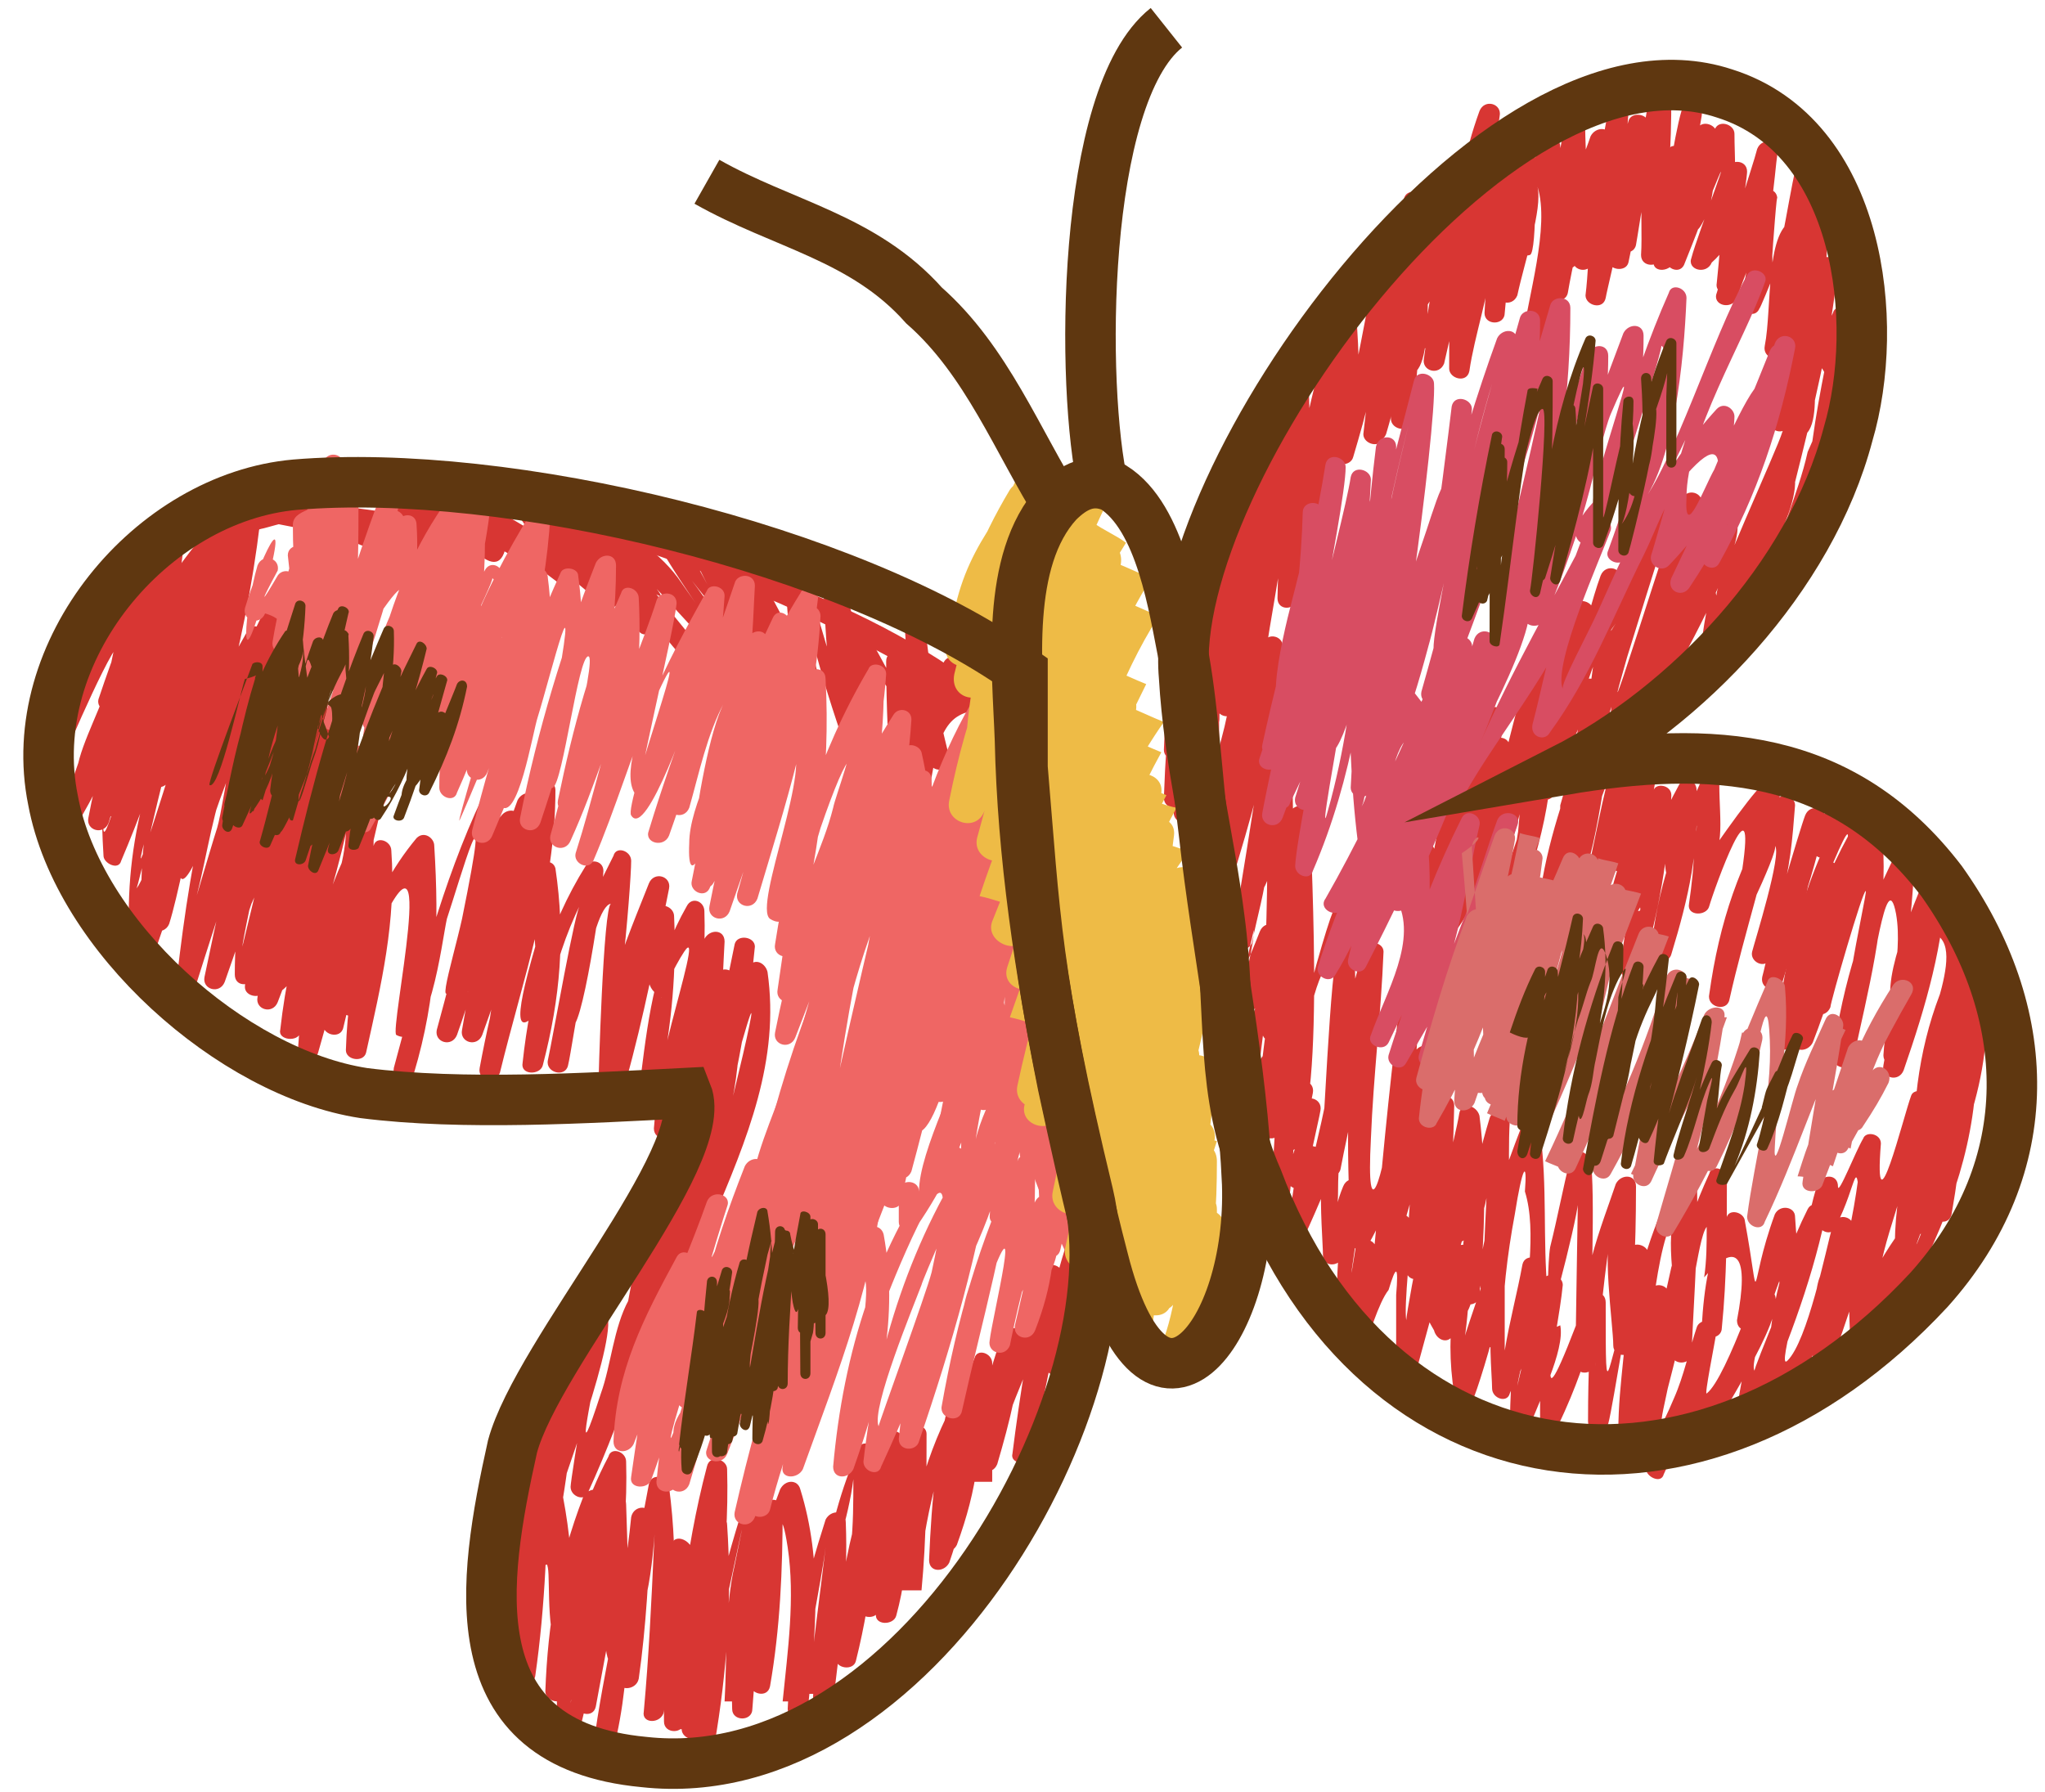 <svg width="81" height="71" viewBox="0 0 81 71" fill="none" xmlns="http://www.w3.org/2000/svg">
<path d="M4.5 23.3C3.4 25.1 2.5 26.9 1.8 28.8C1.6 29.2 2.3 29.5 2.5 29.1C3.3 27.5 4 25.8 4.7 24.2C4.9 23.7 4.2 23.3 4 23.8C3.1 25.8 2.3 27.9 1.7 30C1.6 30.4 2.2 30.7 2.4 30.3C2.7 29.6 4.6 25.1 4.9 25.4C5.1 25.5 2.6 36.1 4.8 29.2C5.2 27.9 5.6 26.9 5.8 25.5C5.6 26.9 4.7 28.4 4.7 29.7C4.6 31.7 4.9 30.3 5.4 29.3C6.1 28 6.4 26.2 6.8 24.7C6.9 24.2 6.2 24 6 24.5C5.3 26.3 4.8 28.1 4.3 29.9C4.2 30.4 4.9 30.6 5.1 30.1C5.5 28.7 6 27.3 6.5 25.9C6 27.4 5.5 28.8 5 30.3C4.6 31.7 3.5 35.8 4.5 29.7C4.7 28.2 5.2 26.7 5.6 25.2C5.7 24.8 5.1 24.5 4.9 24.9C4.7 25.4 3.9 27.8 4.8 26.1C5.1 25.6 5.5 23.3 5.1 23.9C4.6 24.7 4.4 26.6 4.1 27.6C3.6 28.9 2.8 30.4 3.1 31.1C2.9 30.7 6 23 7.1 22.9C7 22.9 3.7 29.6 4.7 29.9C4.7 29.9 7.6 20.9 6 26.1C5.7 27 5 28.6 5.5 29.1C6 29.6 6.8 26.3 6.8 26.2C8.9 20.6 6.7 26 6.4 28C6.2 29.3 5.9 30.2 6.9 28.5C7.6 27.3 7.6 25.5 8.3 24.3C9 23.1 8.4 24.4 8.2 25.1C7.9 26.6 7.4 28.2 7 29.7C6.4 31.6 4.5 37.7 6.4 30.8C6.7 29.8 8.3 27.1 8.1 26.3C8.3 26.9 6.8 30.8 6.6 31.4C6.3 32.2 5.9 34.6 5.4 35.2C5.5 35.1 6.5 30.4 6.8 29.7C9 24.5 7.4 29.6 6.8 31.8C6.7 32.1 5.6 36.2 5.5 36.1C6.3 36.2 6.2 34.8 6.5 33.9C7 32 7.8 30.3 8.5 28.5C8.8 27.9 9.4 25.8 8.8 27.8C8 30.7 6.7 33.5 5.9 36.4C5.7 36.9 6.5 37.1 6.7 36.6C7.4 34.4 8.3 27.7 10.2 26.4C9.5 26.8 8.9 31.8 8.6 32.8C8.4 33.4 6.9 38.5 7.4 36.8C8 35.1 8.2 33.3 8.7 31.6C9 30.3 11.1 26.5 10.9 26.1C11.3 27 9.9 30.6 9.7 31.6C9.1 34 8.6 36.3 8.1 38.7C8 39.2 8.7 39.4 8.9 38.9C9.5 37.2 12.7 28.1 11.7 27.6C12 27.7 9.7 37.1 9.6 37.5C9.6 37.2 11.3 29 11.9 29.4C11.9 29.4 10.6 34.1 10.5 34.4C10.1 36 9.4 41.2 10.5 35.5C10.6 35.1 11.8 30 12 30.1C12.4 30.2 11.3 35.2 11.1 35.8C10.7 37.2 9.6 40.4 11 37.1C11.2 35.6 11.7 34.2 12.3 32.8C12.2 33.9 12 35.1 11.7 36.2C11.6 36.9 9.9 41.1 11.9 38.4C12.7 37.3 13.7 33.1 13.7 33C13.6 35.4 11.9 37.7 11.9 40.1C11.9 41.6 13.2 36.4 13.2 36.3C14.3 36.8 11.7 41.8 13.7 38.2C13.9 37.3 14.2 36.5 14.5 35.6C14.4 37.2 14.1 38.7 13.7 40.2C15.2 40.8 14.3 38.4 14.9 37C17.5 31.3 15.4 40.9 15.7 41C17 41.7 17.5 37.3 17.7 36.4C18.2 34.9 19.6 30 18.3 36.4C17.9 38.2 16.9 41.3 18.6 37.7C19.1 36.6 20.4 30.3 19.2 36.7C19.1 37.5 17.8 39.8 19.1 39.5C19.8 39.3 19.5 33.4 20.4 33.3C19.5 33.4 19.5 39 18.5 39.3C19.8 38.9 22.6 27.2 20 37.6C19.8 38.4 18.7 42.7 20 40C20.4 39.1 21 33.9 21.2 37.5C20.3 40.6 20.4 41.3 21.7 39.6C22 38.3 22.4 37 23 35.8C22.8 35.9 21.9 41.1 21.7 42C21.6 42.5 22.4 42.7 22.5 42.2C22.7 41.4 23.4 35.9 24.2 35.8C23.9 35.9 23.7 42.7 23.7 43.3C23.7 43.8 24.4 43.8 24.5 43.3C24.4 44.2 25.9 36.5 25.9 36.6C25.2 35.5 24.7 39.4 24.7 39.4C24.7 40.6 24.2 41.9 25.3 40.2C25.5 39.4 25.7 38.5 26 37.7C25.5 38.6 25.6 39.2 26.2 39.5C26.1 39.6 26.7 38.3 27.1 37.7C28.1 36.2 24.8 45.5 27 41.6C27.5 40.8 28.2 36.3 27.5 40.1C27.2 41.6 26.9 43.2 26.6 44.7C26.5 45.2 27.2 45.4 27.4 44.9C27.8 43.6 28.9 41.3 28.5 40.1C28.9 41.2 27.2 47.1 28.7 42.8C29 41.6 29.2 40.4 29.5 39.3C28.8 40.3 28.4 41.4 28.3 42.6C28 45.9 28.6 44.3 29.1 42.3C30.9 35.8 28.5 45.9 28.1 46.9C29.3 43.9 27.3 47.4 27.2 48.7C28.1 48.8 28.4 48.2 28 46.9C28.1 45.8 28.2 44.7 28.4 43.5C28.4 43.1 27.7 43 27.6 43.4C27.3 45.2 25 49.7 25.5 51.4C25.1 50.1 27.3 48.8 26.3 47.5C26.7 48 25.7 51.4 25.5 51.8C25.7 51.3 26.4 48.6 24.9 51.5C24.3 52.6 24.2 54.1 23.8 55.2C22.7 58.6 23.4 55.6 23.7 53.8C23.9 52.6 24 51.4 24.2 50.2C24.3 49.8 23.5 49.7 23.4 50.1C22.9 52.2 22.3 54.4 21.9 56.5C21.5 58.4 21.7 58.2 22.2 56.5C23 53.9 22.3 55.3 21.7 57C21.5 57.7 21.7 59.4 22 56.5C22.2 54.9 22.2 54.4 21.8 55.7C21.6 56.7 21.6 59.5 21.5 59.7C21.8 58.6 21.9 56.9 22 55.7C22 55.2 21.3 55.2 21.2 55.7C21.1 56.9 19.9 61.3 20.8 61.7C19.7 61.2 22.4 58.8 20.5 58.6C21 58.6 19 62.3 20.7 62C21.1 61.9 20.9 58.4 20.7 59.7C20.6 60.7 20.5 62 20.6 63.1C21 68.3 20.6 57.3 21.7 62.1C21.8 62.6 21.6 65.3 22.3 65.5C22.1 65.5 23 61.6 23.2 61C23 61.5 21.7 65.6 22.9 65.6C22.9 65.6 24.5 56 23.1 63.9C22.9 65.3 22.3 69.8 22.8 65.9C23 64.1 22.9 61.6 23.9 59.9C23.9 60 23 65 23.3 66.1C23.2 65.8 24.5 61.6 24.2 61.1C24.8 62.2 23.3 65.3 24.4 66.2C24.6 66.4 26 62.5 25.6 61.8C25.2 61.1 23.7 66.3 25.2 64.3C25.9 63.4 26 59.1 25.9 61.3C25.8 63.5 25.7 65.6 25.5 67.8C25.4 68.3 26.2 68.3 26.3 67.8C26.7 64.8 26.9 61.9 26.5 58.9C26.5 58.5 25.8 58.3 25.7 58.8C25.2 61.4 24.8 63.9 24.5 66.5C24.4 67 25.2 67 25.3 66.5C25.6 64.4 25.7 62.3 25.8 60.1C25.8 59.6 25.1 59.6 25 60.1C24.7 63.2 23.9 66.1 23.5 69.2C23.4 69.6 24.2 69.7 24.3 69.3C25.1 66.1 24.9 62.9 24.8 59.6C24.8 59.1 24.2 59.1 24 59.5C23 62.1 22.6 64.7 22.8 67.5C22.8 67.9 23.5 68.1 23.6 67.6C24.2 64.3 24.9 61.2 24.8 57.9C24.8 57.5 24.2 57.3 24.1 57.7C22.3 61.1 21.9 65 22.1 68.7C22.1 69.1 22.8 69.3 22.9 68.8C23.7 65.5 24.4 62.5 24.4 59.1C24.4 58.6 23.8 58.6 23.6 59C22.7 61.6 22.4 64.2 22.1 67C22.1 67.4 22.8 67.5 22.9 67.1C23.4 64.5 24 62 23.9 59.4C23.9 58.9 23.3 58.9 23.1 59.3C22.1 61.9 21.7 64.3 21.6 67C21.6 67.4 22.3 67.6 22.4 67.1C22.8 64.2 22.8 61.6 22.2 58.8C22.1 58.4 21.6 58.5 21.4 58.8C20.5 61.3 20.2 63.6 20.4 66.3C20.4 66.7 21.1 66.9 21.2 66.4C21.6 63.6 21.7 60.8 21.7 57.9C21.7 57.4 21.1 57.4 20.9 57.8C20.3 59.6 20.1 61.4 19.9 63.3C19.8 63.7 20.6 63.8 20.7 63.4C21.2 61.2 21.4 59.1 21.7 56.9C21.8 56.4 21 56.4 20.9 56.8C20.3 59 20.2 61 20.1 63.3C20.1 63.7 20.8 63.9 20.9 63.4C21.1 62.4 22.5 58.1 22 57.3C21.3 56.2 21.1 61.5 21.1 61.6C21.1 62 21.8 62.2 21.9 61.7C22.4 58.8 22.9 56.2 22.7 53.2C22.7 52.8 22 52.6 21.9 53.1C21.5 55.3 21.2 57.4 21.1 59.6C21.1 60.1 21.8 60.1 21.9 59.7C22.6 57.4 23 55.3 23.1 53C23.1 52.6 22.4 52.5 22.3 52.9C21.7 55.2 21.2 57.5 21.1 59.9C21.1 60.4 21.8 60.4 21.9 60C22.1 59.2 24.6 52.7 24 52C23.7 51.7 22.6 58.6 22.6 58.9C22.6 59.3 23.2 59.5 23.3 59.1C24.8 55.8 25.9 52.4 26.3 48.8C26.4 48.3 25.6 48.3 25.5 48.7C25 50.7 24.6 52.7 24.5 54.7C24.5 55.1 25.1 55.3 25.2 54.9C26.6 52.1 27.1 49.2 27.2 46.1C27.2 45.6 26.5 45.6 26.4 46C25.7 48.4 25.3 50.7 25.2 53.2C25.2 53.7 25.9 53.7 26 53.3C26.5 51.1 28 48.3 28 46.1C28 44.8 27.8 45.1 27.4 46.1C27 47.3 27.1 49.3 26.9 50.5C26.9 51 27.6 51 27.7 50.6C28.2 48.4 28.8 46.3 28.9 44.1C28.9 43.7 28.2 43.5 28.1 44C27.9 45.4 27.6 46.8 27.4 48.2C27.3 48.7 28 48.9 28.2 48.4C29.6 45.1 30.9 42 30.4 38.5C30.3 38.1 29.8 37.9 29.6 38.4C28.7 40.9 28.1 43.5 27.4 46C27.3 46.5 28 46.7 28.2 46.2C29.1 43.3 29.6 40.5 29.9 37.5C29.9 37.1 29.2 37 29.1 37.4C28.5 40.4 27.8 43.3 27.4 46.4C27.3 46.9 28 46.9 28.2 46.5C29.1 43.9 29.5 41.6 29.2 38.8C29.1 38.4 28.5 38.2 28.4 38.7C28.2 39.7 27.7 40.8 27.6 41.8C27.5 42.6 27 44.6 27.9 42.8C28.6 41.4 28.6 39 28.7 37.3C28.7 36.8 28.1 36.8 27.9 37.2C26.9 39.7 26.1 42 25.9 44.7C25.9 45.2 26.6 45.2 26.7 44.8C27.4 41.9 28 39.1 27.9 36.1C27.9 35.7 27.4 35.5 27.2 35.9C26 38 25.7 40.1 25.4 42.5C25.3 42.9 26.1 43 26.2 42.6C26.6 40.5 26.8 38.5 26.7 36.3C26.7 35.9 26.1 35.7 26 36.1C25.1 38.2 24.5 40.3 24 42.6C23.9 43.1 24.6 43.3 24.8 42.8C25.5 40.3 26 37.7 26.5 35.2C26.6 34.7 25.9 34.5 25.7 35C25.4 35.8 23.2 40.9 23.9 41.7C24.4 42.3 25 35.1 25 34.1C25 33.7 24.4 33.5 24.3 33.9C23.5 35.5 21.6 39.2 22.6 40.6C23 41.3 23.9 35.1 23.9 34.5C23.9 34.1 23.4 34 23.2 34.3C21.7 36.7 21 39.3 20.7 42.1C20.6 42.6 21.4 42.6 21.5 42.2C22.2 39.5 22.4 37.1 22 34.4C21.9 34 21.3 34.1 21.2 34.4C20.2 37 19.5 39.6 19 42.3C18.9 42.8 19.6 43 19.8 42.5C20.7 38.8 22 35.2 22 31.3C22 30.9 21.4 30.7 21.3 31.1C19.7 34.2 18.9 37.3 18.3 40.8C18.2 41.3 18.9 41.5 19.1 41C20.2 37.9 21.3 35.1 21.3 31.8C21.3 31.3 20.7 31.3 20.5 31.7C19.4 34.6 19 37.7 18.3 40.8C18.2 41.3 18.9 41.5 19.1 41C20.1 38.2 20.7 35.5 20.6 32.5C20.6 32 20 32 19.8 32.4C18.7 35.1 18.1 37.9 17.3 40.8C17.2 41.3 17.9 41.5 18.1 41C19.2 37.9 19.9 35 19.8 31.8C19.8 31.4 19.2 31.2 19.1 31.6C17.5 35 16.6 38.6 15.6 42.3C15.5 42.8 16.2 43 16.4 42.5C17.3 39.5 17.4 36.7 17.2 33.5C17.2 33.2 16.8 32.9 16.5 33.2C14.5 35.6 13.8 38.5 13.7 41.6C13.7 42 14.4 42.1 14.5 41.7C15.1 39 15.7 36.5 15.5 33.7C15.5 33.3 14.9 33.1 14.8 33.5C13.8 35.8 13.2 38 12.8 40.5C12.7 41 13.5 41.2 13.6 40.7C14.2 38.2 14.8 35.8 14.8 33.2C14.8 32.8 14.2 32.6 14.1 33C12.7 35.7 12 38.5 11.8 41.6C11.8 42.1 12.5 42.1 12.6 41.7C13.6 38.2 14.5 34.7 15.3 31.1C15.4 30.7 14.8 30.4 14.6 30.8C12.6 33.9 11.5 37.2 11.1 40.8C11 41.2 11.8 41.3 11.9 40.9C12.5 37.6 13.4 34.4 13.6 31C13.6 30.6 13.1 30.5 12.9 30.8C11.1 33.5 10.7 36.3 10.2 39.5C10.1 40 10.8 40.2 11 39.7C12.4 36.1 13.3 32.4 13.2 28.5C13.2 28.1 12.6 27.9 12.5 28.3C10.7 31.7 9.9 35.3 9.7 39.1C9.7 39.5 10.4 39.6 10.5 39.2C11.4 35.4 12.5 31.7 13 27.8C13 27.4 12.4 27.3 12.3 27.6C10.4 31 9.3 34.7 9.3 38.6C9.3 39.1 9.9 39.1 10.1 38.7C11.6 34.5 12.4 30.2 13.3 25.9C13.4 25.4 12.7 25.2 12.5 25.7C11.7 27.8 11 29.9 10.4 32.1C10.2 33 9.4 36.8 9.3 36.9C11.2 34.5 11.8 27.8 12.2 24.4C12.3 24 11.7 23.7 11.5 24.1C8.5 28.5 7.6 33.6 7 38.8C6.9 39.3 7.7 39.3 7.8 38.9C9.4 33.8 11.3 28.7 11.7 23.3C11.7 22.9 11.1 22.7 11 23.1C9.5 26.2 7.3 30.4 7.1 33.8C6.9 36.7 8.4 32.6 8.7 31.7C9.5 29.6 10.1 27.5 10.5 25.3C10.6 24.9 10 24.6 9.8 25C7.5 29 6 33.1 5.3 37.6C5.2 38.1 5.9 38.3 6.1 37.8C7.5 33.8 8.7 29.9 9.3 25.7C9.4 25.3 8.8 25 8.6 25.4C6.4 28.6 5.1 32.3 5.1 36.2C5.1 36.6 5.7 36.8 5.8 36.4C7.5 32.5 8.9 28.6 9.3 24.4C9.3 24 8.7 23.8 8.6 24.2C7 27.8 5.6 31.3 5.6 35.2C5.6 35.7 6.2 35.7 6.4 35.3C8.3 30.6 9.7 25.7 10.3 20.7C10.4 20.3 9.7 20.2 9.6 20.5C8 23.8 7 27.2 5.9 30.7C5.7 31.2 6.5 31.4 6.7 30.9C7.8 28 9 25.2 9.4 22C9.5 21.6 8.9 21.3 8.7 21.7C7 24.3 6.2 27.2 5.2 30.2C5 30.7 5.8 30.9 6 30.4C7 28 7.6 25.5 8.2 23C8.3 22.5 7.7 22.3 7.5 22.7C5.8 25.2 4.9 27.9 4.3 30.9C4.2 31.4 4.9 31.6 5.1 31.1C6.5 27.8 8.1 24.7 9 21.3C9.1 20.9 8.6 20.6 8.3 20.9C5.5 24.2 3.7 28 2.5 32.1C2.4 32.5 3 32.8 3.2 32.4C5 29.3 6 26 6.7 22.5C6.8 22 6.1 21.8 5.9 22.3C5.2 24.1 4.5 25.9 3.9 27.7C3.8 28.1 4.4 28.4 4.6 28C6.3 24.7 4.6 27.4 4.3 29.2C4 30.8 4 32.3 4.1 33.9C4.1 34.2 4.7 34.5 4.8 34.1C6.2 30.8 7.2 27.6 7.6 24.1C7.7 23.6 7 23.6 6.8 24C6.6 24.4 5 27.8 5.2 28.2C5.7 29.4 6.5 26.9 6.5 26.4C6.6 24.6 5.8 26.8 5.5 27.3C4.8 28.6 4.6 30.4 4.2 31.9C4.1 32.4 4.8 32.6 5 32.1C6 29.3 6.8 26.6 7.2 23.7C7.3 23.3 6.7 22.9 6.5 23.4C5.2 26.3 4.1 29.2 3.5 32.4C3.4 32.9 4.1 33.1 4.3 32.6C5.2 29.6 6.2 26.8 6 23.6C6 23.2 5.5 23.1 5.3 23.4C4.5 24.5 3.7 25.7 3.2 27C2.8 28 2.9 29.2 3.5 27.5C3.8 27 3.8 26.4 3.7 25.9C3.7 24.5 3.4 24.8 2.9 26.7C3.7 25.5 4.7 24.5 5.6 23.2C5.5 23.2 4.8 22.8 4.5 23.3Z" fill="#D83633"/>
<path d="M26.6 61.2C26.2 63.5 26.3 65.8 26.3 68.2C26.3 68.7 27.1 68.7 27.1 68.2C27.3 66 27.4 63.9 27.7 61.7C27.8 60.8 28.5 57.2 27.8 60.3C27.5 61.5 27.9 66.3 27 66.8C28.3 66.2 27.5 63 28.1 61.5C27.6 60.9 27.5 61.2 27.8 62.5C27.8 63.3 27.8 64.2 27.7 65C27.2 66.2 27.4 66.6 28.3 66C28.4 65.1 28.6 64.2 28.8 63.3C29 62.4 29.8 58.6 29.1 62C28.7 63.7 28.8 65.7 28.7 67.4C29 67.4 29.2 67.4 29.5 67.4C29.4 65.3 30.5 62.9 30.4 60.9C30.4 60.7 29.4 66.5 30.3 64.5C30.6 63.8 30.7 58 31.2 61.3C31.5 63.3 31.2 65.4 31 67.4C31.3 67.4 31.5 67.4 31.8 67.4C31.9 65.4 32.5 62.9 32.7 61.3C32.5 63 32.2 65.2 32 67.1C32.3 67.1 32.5 67.1 32.8 67.1C32.8 65 32.9 63 33.3 60.9C33.5 60.2 33.7 59.4 33.8 58.6C33.8 59.5 33.8 60.4 33.7 61.3C33.5 63.8 33.3 65.9 34.1 61.7C34.3 60.8 34.5 60 34.8 59.1C35 57.2 34.9 57.6 34.5 60.6C33.9 61.5 34 62 34.8 62.2C34.9 61 35.2 59.8 35.5 58.6C35.5 58.6 35 60.6 35.1 61.2C35.9 64.8 36.4 58.2 35.8 57.8C36.3 58.1 35.6 62 35.6 62.6C35.5 63.1 36.3 63.1 36.4 62.6C36.5 61.4 36.7 60.2 37 59C37 58.8 37.6 55.6 37.6 57.2C37.6 57.7 37.3 60.2 37.4 60C37.9 59 37.9 56.9 38.2 55.8C38.2 56 37.6 59.3 37.5 59.3C38.4 59.5 38.1 57.6 38.2 57C38.2 56.6 38.5 53.5 38.5 55.2C38.5 56.2 38.5 57.2 38.5 58.2C38.5 58.7 39.3 58.7 39.3 58.2C39.4 56.8 40 55.4 40 54.1C40.1 52.6 38.9 56.9 38.7 57.4C39 57.5 39.2 57.5 39.5 57.6C40 55.5 41 53.8 41.6 51.8C41.5 51.8 41.4 51.7 41.3 51.7C41.1 52.6 40.9 53.5 40.7 54.4C40.5 57.8 41.5 53.7 41.6 53.1C41.9 49.7 41.4 52.6 41.4 54.1C41.4 54.5 42.1 54.7 42.2 54.2C42.4 53.1 42.7 52 42.7 51C42.8 49.7 42.4 50.6 42.4 51.7C42.4 52.2 43 52.2 43.2 51.8C44.3 49.2 43.7 50.6 43.4 50.5C43.5 50.5 43.7 50.8 43.3 50.5C42.9 50.1 42.4 50.7 42.7 51.1C42.7 51.2 42.8 51.3 42.8 51.5C42.8 51.7 43 51.8 43.2 51.8C43.3 51.8 43.4 51.8 43.5 51.8C43.7 51.8 43.9 51.6 43.9 51.4C44 50.7 44.1 50.1 44.1 49.4C44.2 48.9 43.5 48.9 43.3 49.3C42.2 52.6 43.1 50.3 43.1 49.2C43.1 48.8 42.4 48.7 42.3 49.1C42.1 49.7 41.3 52.3 41.5 53C42 54.2 42.1 50.5 42.1 50.5C42.1 50.1 41.4 49.9 41.3 50.4C40.8 52.8 40.4 55.2 40.1 57.6C40 58 40.8 58.1 40.9 57.7C41.3 55.5 41.7 53.2 42.4 51.1C42.5 50.6 41.9 50.5 41.7 50.8C40 53 39.3 55.1 38.7 57.8C38.6 58.3 39.3 58.5 39.5 58C40 56.3 40.4 54.7 40.5 53C40.5 52.5 39.9 52.5 39.7 52.9C39 54.8 38.6 56.7 38.5 58.7C38.8 58.7 39 58.7 39.3 58.7C39.3 57.1 39.3 55.6 39.3 54C39.3 53.6 38.7 53.4 38.6 53.8C37.6 56.2 37.2 58.6 37.1 61.1C37.1 61.6 37.7 61.6 37.9 61.2C38.7 59 39 57.1 38.6 54.8C38.5 54.4 37.9 54.5 37.8 54.8C37.1 57.1 36.9 59.4 36.8 61.8C36.8 62.3 37.4 62.3 37.6 61.9C38.3 59.9 38.5 58.1 38.4 55.9C38.4 55.5 37.8 55.3 37.7 55.7C36.5 58 36 60.4 35.7 63C36 63 36.2 63 36.5 63C36.7 60.9 36.7 58.9 36.7 56.8C36.7 56.4 36 56.3 35.9 56.7C35.3 59.1 34.9 61.5 34.7 63.9C34.6 64.4 35.4 64.4 35.5 64C36.1 61.8 36 59.7 36 57.5C36 57 35.4 57 35.2 57.4C34.5 59.5 34.1 61.5 34 63.7C34 64.1 34.7 64.2 34.8 63.8C35.3 61.5 35.7 59.4 35.8 57.1C35.8 56.7 35.2 56.5 35.1 56.9C33.8 59.7 33.2 62.6 33.1 65.7C33.1 66.1 33.8 66.2 33.9 65.8C34.6 63 34.8 60.4 34.7 57.6C34.7 57.2 34.1 57 34 57.4C32.6 60.6 32.3 63.9 32.2 67.4C32.2 67.9 32.9 67.9 33 67.4C33.3 65 33.6 62.7 33.5 60.3C33.5 59.8 32.9 59.8 32.7 60.2C31.9 62.7 31.3 65.1 31.2 67.7C31.2 68.2 32 68.2 32 67.7C32.3 64.7 32.6 61.9 31.7 59C31.6 58.6 31.1 58.6 30.9 59C29.9 61.6 29.5 64 29.7 66.7C29.7 67.1 30.4 67.3 30.5 66.8C30.9 64.5 31 62.2 31 59.8C31 59.3 30.3 59.3 30.2 59.7C29.4 62.4 28.9 64.9 29 67.7C29 68.2 29.8 68.2 29.8 67.7C30 65 30.3 62.3 30.3 59.6C30.3 59.1 29.6 59.1 29.5 59.5C28.5 62.6 27.8 65.7 27.5 69C27.5 69.4 28.2 69.6 28.3 69.1C28.8 66.2 29 63.3 28.8 60.4C28.8 60 28.2 59.8 28 60.3C27.2 63 27 65.7 27 68.5C27 68.9 27.7 69.1 27.8 68.6C28.3 65.1 28.9 61.7 28.8 58.2C28.8 57.8 28.1 57.6 28 58.1C27.1 61.5 26.8 65 26.5 68.5C26.8 68.5 27 68.5 27.3 68.5C27.3 66.2 27.1 64 27.5 61.7C27.5 61 26.7 60.7 26.6 61.2Z" fill="#D83633"/>
<path d="M38.2 26.8C38.4 28.1 38.5 29.3 38.4 30.6C38.4 31.1 39.2 31.1 39.2 30.6C39.2 30.2 39.4 25.2 39.1 29.4C39.1 29.8 39.8 30 39.9 29.5C40 28.9 39.7 27.9 39.8 28.4C40 29.1 38 26.1 38.1 26.2C38 26 37.6 25.9 37.4 26.2C36.8 27.3 36.6 28.4 36.1 29.5C35.5 30.9 36 27.3 35.9 26.2C35.8 25.7 35.1 25.7 35.1 26.2C35.1 28 35.2 29.8 35.3 31.6C35.3 32.1 36.1 32.1 36.1 31.6C36.1 30 35.2 25.4 36.8 30.2C37 30.7 37.7 30.5 37.6 30C37.1 28 36.7 26.1 36.6 24C36.6 23.5 35.8 23.5 35.8 24C35.8 24.8 36.1 27.6 35.8 28C35.9 27.8 34.4 25.2 34.3 25C34.1 24.6 33.6 24.8 33.6 25.2C33.6 25.8 34 28.8 34.1 26.8C34.2 25.7 33.7 24.2 33.4 23.1C33.3 22.7 32.6 22.8 32.6 23.2C32.7 24.6 32.7 26 33 27.4C33.9 28.7 33.9 28.4 33 26.4C32.6 25.2 32.3 24 31.9 22.8C31.8 22.4 31.1 22.4 31.1 22.9C31.1 22.7 31.3 27.4 31.8 26.6C32.1 26.2 30 22.7 29.9 22.4C29.7 22 29.1 22.3 29.2 22.7C29.5 24.2 29.9 25.6 30.4 27.1C30.6 27.6 31.3 27.4 31.2 26.9C30.8 24.8 30.2 23 29.2 21.1C29 20.8 28.4 20.9 28.5 21.3C28.6 23.9 29.5 23.6 28 21.3C27.7 20.9 27.1 21.2 27.3 21.7C28.9 25 27.5 21.9 26.5 20.7C26.2 20.3 25.7 20.8 25.9 21.2C26.3 22.2 29.1 26.1 27 23.1C26.2 21.9 24.9 21.1 23.7 20.4C23.3 20.1 22.9 20.7 23.2 21C24.2 22.2 28 25.4 25.1 22.3C24.3 21.4 23.5 20.8 22.5 20.2C22.2 20 21.7 20.4 22 20.7C23 22.2 24.1 23.6 25.3 25C25.6 25.4 26.2 24.8 25.9 24.4C24.3 22.6 22.8 21 20.9 19.7C20.6 19.5 20.2 19.9 20.4 20.2C21.4 21.8 22.5 22.9 24 24C24.4 24.3 24.8 23.6 24.4 23.3C22.3 21.8 20.3 20.4 18 19.4C17.6 19.2 17.1 19.7 17.5 20C18.6 21 19.8 21.7 21 22.5C21.4 22.8 21.8 22.1 21.4 21.8C19.3 20.3 17.1 19.6 14.7 18.8C14.2 18.6 14.1 19.3 14.4 19.5C14.1 19.3 17.6 21.9 17.3 20.9C17.1 20.4 13.6 20.1 13.2 20C12.8 19.9 12.5 20.5 12.9 20.7C14.4 21.7 13.7 21.4 15.5 22C15.9 22.1 16.2 21.5 15.8 21.3C15.3 20.9 14.9 20.6 14.3 20.4C13.4 19.6 12.5 19.6 11.7 20.4C11.7 19.9 11.6 19.6 11.3 19.7C10.6 19.9 9.8 20 9.1 20.2C8.7 20.3 8.8 21 9.2 21C10.5 21 10.1 21 11.3 20.7C11.8 20.6 11.6 19.9 11.1 19.9C10.4 20 9.2 19.9 8.9 20.6C9 20.2 8.5 19.9 8.2 20.2C6.8 21.7 6.3 22.9 6.1 24.9C6 25.4 6.8 25.4 6.9 24.9C7.8 16.3 7.9 20.1 7.8 21.5C7.8 21.9 8.2 22 8.5 21.8C9.9 20.7 10.9 20.4 12.6 20.4C13 20.4 13.2 19.7 12.7 19.6C12 20 11.4 20 10.9 19.9C10.4 19.8 10.2 20.6 10.7 20.7C13.3 21.2 15.8 21.7 18.3 22.4C18.7 22.5 19 21.9 18.6 21.7C17.7 21.2 16.8 20.7 15.9 20.2C16.1 20.3 17.7 21.4 18.5 21.5C19.3 22.4 19.8 22.5 20 21.8C20.3 21.4 20.2 21.3 19.6 21.3C17.9 20.9 21.5 22.6 21.6 22.7C22 23 22.4 23.3 22.8 23.6C22.7 23.1 22.6 22.7 22.5 22.2C23.2 22.4 23.6 23.9 24.3 24.1C24.2 24.1 22.7 21.3 24.7 23.3C25.5 24.1 26.2 25.1 26.9 25.9C27.2 26.2 27.8 25.8 27.5 25.4C27.7 25.6 24.2 21.4 25.4 22.7C26.5 23.8 27.5 25 28.6 26.1C28.9 26.4 29.5 26 29.2 25.6C27.4 22.8 26.3 21.7 29.1 25.1C29.4 25.5 29.9 25 29.7 24.6C28.2 21.6 28.5 23.5 29.3 25.2C29.5 25.6 30.1 25.3 30 24.9C29.9 23.8 30.1 24.1 30.4 25.8C31.1 25.8 31.2 25.5 30.7 24.9C29.2 22.5 31.5 27.4 31.9 28.3C32.1 28.8 32.7 28.6 32.7 28.1C32.6 27.5 31.5 23.1 32.3 25.8C32.7 27.3 33.2 28.8 33.7 30.2C33.8 30.6 34.5 30.6 34.5 30.1C34.3 28.7 33.2 25.4 33.8 24.5C33.1 25.5 33.7 27.5 33.9 29C34 29.5 34.7 29.3 34.7 28.9C34.7 24.7 35.6 28.7 36.2 30.1C36.4 30.5 36.9 30.3 36.9 29.9C36.9 28.8 37.4 26.3 36.5 25.7C35.8 25.2 36 25.8 36.4 27.1C37.1 29.8 37.4 28.7 36.3 26.4C36.1 26 35.6 26.2 35.6 26.6C35.6 27.7 35.6 28.8 35.6 29.9C36.3 30 36.5 29.6 36.2 28.9C36 25.7 35.8 30.9 35.9 31.6C35.9 32 36.6 32.2 36.7 31.7C37 30.7 37 29 37.9 28.4C39 27.7 39.1 29 39.7 30.3C39.8 30.6 40.4 30.5 40.4 30.2C40.7 28.4 40.6 29 40.7 27.1C40.7 26.6 40 26.6 39.9 27C39.1 30 40.3 27.8 40.2 25.9C40.2 25.5 39.6 25.4 39.4 25.8C39 27 38.6 28 39.1 29.1C39.7 30.3 39.1 26.3 39.2 26.6C38.9 26 38.1 26.3 38.2 26.8Z" fill="#D83633"/>
<path d="M8.2 23.6C11.3 14.4 34.3 24.4 39 28.5C39.4 28.8 40 28.3 39.6 27.9C34.8 23.8 27.2 21.5 21.2 20.2C16.8 19.2 9.3 17.9 7.4 23.4C7.2 23.8 8 24.1 8.2 23.6Z" fill="#D83633"/>
<path d="M11.6 20.8C11.6 24 12.2 27.1 12.2 22C12.2 21.5 11.4 21.5 11.4 22C11.7 24.8 11.8 25.1 11.7 23C11.7 22.6 11.2 22.5 11 22.8C10.3 24 10.3 23.9 11 22.6C11.1 22.1 10.4 21.9 10.2 22.4C9.7 24.1 9.4 27.5 10.5 23.4C11.6 19.3 10.2 22.4 9.7 24.1C9.6 24.6 10.3 24.8 10.5 24.3C11.2 24.5 11.4 24.9 11.2 25.6C11.2 26.4 11.2 27.1 11.2 27.9C11.2 28.3 11.9 28.5 12 28C12.2 26.8 13.4 23.4 12.8 23C13.3 23.3 10.8 27.2 12.3 26.8C13.4 26.6 12.9 20.6 12.7 25.5C11.6 26.8 11.7 27.4 12.9 27.5C13.2 26.6 13.5 25.7 13.8 24.9C15.1 22.3 12.6 28.7 12.8 28.8C14.2 29.7 13.6 25.9 14.9 25.2C13.7 25.8 14.2 29.2 14.6 28.9C14.9 28.6 16.2 21.7 14.8 27.8C14.6 28.9 13.8 32.3 12.9 32.7C13.5 32.4 13.5 30 13.7 29.1C14 27.6 14.3 25.4 15.2 24.1C17.1 21.4 14.9 26.6 14.7 27.4C13.5 33.4 16.7 21.8 16.9 22.1C17.4 22.6 15.7 26.7 15.5 27.3C15.2 28.2 13.9 32.4 15.3 28.2C15.6 27.4 16 24.3 16.8 23.7C16.9 23.6 15.6 29.8 15.8 29.9C16.7 30.2 16.4 25.9 17.6 25.8C18.2 25.7 16.1 32.4 17.1 28.3C17.3 27.5 19.6 23 19.5 22.9C20.7 24 17 28.8 17.7 29.9C18.6 31.4 18.6 28.3 18.8 27.7C19.2 26.5 20.6 22.2 19.4 28.2C19.2 29 18.1 32.6 18.2 32.5C18.3 32.3 20.4 27.4 20.2 27.3C22.1 28.4 19 31 19.8 31.9C20.5 32.7 21.1 29 21.3 28.4C21.8 26.8 23.1 21.5 21.9 28.1C21.8 28.7 20.5 32 21.9 31.2C22.3 31 22.9 26 23.3 26C23.7 26 22 32.4 21.8 33.1C21.7 33.6 22.4 33.8 22.6 33.3C23.1 32.2 23.5 31.1 23.9 30C24 29.6 25.4 25.2 24.7 27.2C24 29.3 23.5 31.6 22.8 33.8C22.7 34.2 23.3 34.5 23.5 34.1C24.4 32 25 29.9 25.9 27.8C27.8 23.6 24.7 31.9 25 32.3C25.6 33.3 27.4 28 27.6 27.4C28.5 24.9 28 26.3 27.5 28C27.1 29.3 26.9 30.6 26.5 31.8C26.4 32.3 27.1 32.5 27.3 32C27.7 30.6 28 29.1 28.7 27.8C28.1 28.9 27.6 31.9 27.4 33.6C27.2 35.6 28.1 31.4 28.3 30.7C28.6 29.7 29.9 25.1 29 28.3C28.6 29.7 27.3 31.9 27.3 33.4C27.2 35.6 28.1 33.1 28.3 32.2C28.7 31 31 26.8 30.7 26C31.2 27.2 29.2 31.2 28.8 32.4C28.5 33.2 27.4 36.6 28.6 34.4C29 33.6 29.7 28.6 30.4 28.6C30.9 28.6 30.2 30.5 29.9 31.5C29.6 32.6 28.4 36.3 30 33.8C30.2 33.5 31.6 29.6 31.3 29.4C32.3 30.1 29.8 35.9 30.5 36.4C31.6 37.1 31.6 34.4 31.9 33.5C32.1 33 33.9 29.4 33.7 29C33.9 29.5 33.1 31.5 33 32C32.6 33.6 31.7 35.2 31.4 36.8C31 39 31.2 39.4 31.6 36.9C31.8 35.5 32.1 34.1 32.5 32.8C33.6 29.6 34.2 28.8 33.4 32.9C33 34.7 32.4 36.4 31.7 38.2C31.4 38.9 30.6 41.7 31.6 39.7C32.2 38.5 32.4 36.7 32.9 35.3C33.3 34.1 33.6 31.8 34.7 31.2C35.1 30.3 35.2 30.3 34.9 31.4C34.8 32 34.7 32.5 34.6 33C34.2 34.6 33.7 36.1 33.2 37.7C33 38.5 31.6 43.5 32.7 40.6C33.3 39.2 33.3 37.5 33.7 36C33.9 35.2 35.3 31 34.5 32.6C33 35.7 32.2 39.5 31.1 42.8C30.6 44.3 29.8 45.9 29.7 47.5C29.2 51.2 30.9 45.9 31.3 44.7C31.6 43.9 33.2 40.1 32.7 40C31.9 39.9 30.6 45.3 30.3 45.9C30.1 46.4 28.4 51.9 28.5 52C29.3 52.2 30.8 43.9 30 48.1C29.9 48.6 28.3 55.4 27.8 55.3C27.5 55.2 28.8 50.3 29 49.5C29.1 49.2 29.9 46.8 29.2 48.9C29 49.4 27.5 54.3 27.3 54.2C26.8 54.1 28.6 48.4 28.8 47.8C29 47.3 28.2 47.1 28 47.6C27.4 49.3 26.7 50.9 26 52.6C25.6 53.7 25.1 54.7 24.7 55.8C25.1 55 25.5 54.1 25.9 53.3C27.3 50.3 26 53 25.7 54.3C25.4 55.7 25.2 57.1 25 58.5C24.9 59 25.7 59 25.8 58.6C26 58.1 27.5 53.7 27.4 53.6C27.8 54 25.5 60.2 27.2 54.7C28 52.1 27.4 50 27.3 55.5C26.4 56.5 26.5 57.3 27.4 57.6C27.6 56.9 27.7 56.1 27.9 55.4C28.1 54.7 29.3 48.8 30 51C30.2 51.7 27.6 56.5 29 56.1C29.8 55.9 29.6 51.8 30.3 51.4C30.6 52.9 30.5 54.5 30.1 56C30.8 55.1 31.1 54.1 31.2 53C31.6 51.9 32.2 47.3 33.1 47.1C33.4 47 32.1 51.6 31.8 52.5C31.3 53.8 30.4 55.5 30.2 56.9C29.5 61.1 30.7 55.4 31.1 54.1C31.6 52.1 32.4 50.2 33.4 48.4C35.1 45.1 33 49.9 32.8 50.6C32.1 52.5 30.6 54.7 30.2 56.8C29.7 59.1 29.5 59.1 30.5 57.1C31.4 55.2 31.8 52.9 32.6 51C33 50 33.5 49.1 34 48.2C33.8 49.3 33.6 50.4 33.3 51.5C32.9 52.6 32.6 53.8 32.1 54.9C31.3 56.6 31.2 57 31.8 56.1C32.9 56 32.9 50.5 34.1 50.5C35 50.5 32.6 59.3 34 55.6C34.5 54.2 34.7 52.6 35.2 51.2C35.7 49.9 38.4 43.5 36.9 50.4C36.7 51.2 34.8 56.4 34.8 56.5C34.5 55.8 36.2 51.7 36.5 50.9C36.5 50.8 38.2 46.8 38.3 47.1C38.6 49.1 37 51.8 36.6 53.8C35.9 57.6 36.7 54 37 53.1C37.5 51.7 39.7 47.6 39.5 46.6C39.8 48.3 38.2 50.6 38.1 52.3C37.9 56.6 38.5 52.7 39.1 51C40.6 46.9 39.3 52.2 39.2 53.1C39.1 53.6 39.8 53.8 40 53.3C40.1 52.8 40.8 49.4 41.2 49.2C41 49.3 40.3 52.7 41.5 50.6C42.5 48.9 41.7 46 41.5 44.1C41.5 43.7 41 43.5 40.8 43.9C41.3 42.9 38.9 47.7 39.6 46.7C40.4 45.6 40.6 43.4 41 41.7C41.1 41.3 40.5 41 40.3 41.4C39.8 42.5 38.4 44.8 38.6 45.9C38.5 45.2 39.3 42.1 39.4 40.8C39.4 40.3 38.7 40.3 38.6 40.7C38.1 42.4 36.4 45.6 36.4 47.2C36.4 46.7 35.6 46.7 35.6 47.2C35.6 47.6 35.6 48 35.6 48.4C35.6 48.8 36.1 48.9 36.3 48.6C37.4 47 38.1 45.5 38.6 43.6C38.7 43.2 38.6 41.6 38.4 42.4C38 43.9 38.1 45.8 38 47.4C38 47.9 38.6 47.9 38.8 47.5C39 46.9 40.4 41.5 39.7 43.8C39.3 45.2 39.3 46.7 39.2 48.2C39.2 48.6 39.9 48.7 40 48.3C40.2 47.5 40.2 44.3 40.9 45.9C41.3 46.7 41.1 48.5 41.2 49.4C41.2 49.8 41.9 50 42 49.5C42.4 47.7 42.3 48.3 42.5 46.4C42.5 45.9 41.8 45.9 41.7 46.3C41.1 48.3 40.7 50.4 40.2 52.5C40.1 53 40.8 53.2 41 52.7C41.7 50.9 41.8 49.6 41.8 47.7C41.8 47.2 41.2 47.2 41 47.6C40.8 48.1 38.9 52.5 40.3 51.4C41 50.9 41 47.2 41 46.2C41 45.8 40.4 45.6 40.3 46C38.8 49.1 37.9 52.3 37.3 55.7C37.2 56.2 38 56.4 38.1 55.9C38.9 52.3 39.9 48.9 40.3 45.2C40.3 44.8 39.8 44.7 39.6 45C37.2 48.6 36 52.7 35.6 57C35.6 57.5 36.3 57.5 36.4 57.1C37.7 53.3 38.8 49.5 39.4 45.5C39.5 45.1 38.9 44.8 38.7 45.2C36.1 49 34.7 53.4 34.2 57.9C34.2 58.3 34.8 58.5 34.9 58.1C36.7 54.2 38.2 50.2 38.2 45.8C38.2 45.4 37.7 45.3 37.5 45.6C34.7 49.3 33.4 53.6 33 58.1C33 58.6 33.6 58.6 33.8 58.2C34.9 55.1 35.6 52.2 35 48.9C34.9 48.5 34.4 48.5 34.3 48.8C32.5 51.7 31.5 54.7 31 58.1C30.9 58.6 31.6 58.6 31.8 58.2C33.2 54.3 34.7 50.6 35 46.5C35 46.1 34.5 46 34.3 46.3C31.6 50.5 30.2 55.1 29.1 59.9C29 60.4 29.7 60.6 29.9 60.1C31.6 55.3 34.1 50.9 35.1 45.8C35.2 45.4 34.6 45.1 34.4 45.5C31.6 49.7 29.9 54.6 29.7 59.7C29.7 60.2 30.4 60.2 30.5 59.8C31.7 55 34.4 50.5 34.2 45.4C34.2 45 33.6 44.8 33.5 45.2C31.5 49.1 30.6 53.2 30 57.5C29.9 58 30.7 58 30.8 57.6C31.7 54.8 31.7 52.4 31.3 49.5C31.2 49.1 30.7 49.2 30.5 49.5C29.4 52.1 28.9 54.7 28 57.4C27.8 57.9 28.6 58.1 28.8 57.6C30.1 54.3 31.3 51.2 31.5 47.7C31.5 47.4 31 47.1 30.8 47.4C28.2 50.7 27.5 54.6 26.5 58.6C26.4 59.1 27.1 59.3 27.3 58.8C28.2 55.8 29 53.2 28.8 50.1C28.8 49.6 28.2 49.6 28 50C26.9 52.8 26.3 55.7 26 58.7C26 59.2 26.7 59.2 26.8 58.8C27.8 55.8 28.6 52.9 29 49.8C29.1 49.4 28.4 49.3 28.3 49.6C27.4 51.4 26.3 53.5 26.1 55.5C25.9 57.6 26.6 54.8 26.7 54.2C27.1 52.9 27.3 51.4 27.5 50.1C27.6 49.7 27 49.4 26.8 49.8C25.5 52.2 24.4 54.3 24.3 57.1C24.3 57.6 24.9 57.6 25.1 57.2C25.5 56.1 28.6 49.1 28.1 48.9C26.9 48.5 26.8 54.6 26.8 55.4C26.8 55.8 27.4 56 27.5 55.6C29 52.6 30 49.7 30.3 46.3C30.3 45.8 29.7 45.8 29.5 46.2C28.2 49.5 27.2 52.8 27.3 56.4C27.3 56.8 27.9 57 28 56.6C29.8 52.8 31.1 49 31.3 44.8C31.3 44.4 30.7 44.2 30.6 44.6C29.4 47.5 28.5 50.3 28.3 53.4C28.3 53.8 29 53.9 29.1 53.5C30.2 48.2 32.2 43.2 33.8 38C34 37.5 33.2 37.3 33 37.8C31.4 41.9 29.8 45.9 29.3 50.2C29.3 50.6 30 50.8 30.1 50.3C31.1 43.2 34.8 36.9 36 29.9C36.1 29.5 35.5 29.1 35.3 29.6C33.4 33.8 32.2 38.2 31.8 42.8C31.8 43.3 32.5 43.3 32.6 42.9C33.7 38.1 35.8 33.5 36.1 28.5C36.1 28.1 35.6 28 35.4 28.3C32.9 32.2 31.6 36.4 30.7 40.9C30.6 41.4 31.3 41.6 31.5 41.1C33.2 36.7 34.9 32.5 35 27.7C35 27.3 34.5 27.2 34.3 27.5C31.9 30.9 31.4 35.1 30.8 39.2C30.7 39.7 31.4 39.9 31.6 39.4C33 35.2 34.8 31.2 35.1 26.7C35.1 26.3 34.5 26.2 34.4 26.5C32.4 29.9 31.3 33.5 30.7 37.4C30.6 37.9 31.3 38.1 31.5 37.6C32.4 34 32.9 30.6 32.7 26.9C32.7 26.4 32.1 26.4 31.9 26.8C30.9 29.7 30 32.5 29.2 35.4C29.1 35.9 29.8 36.1 30 35.6C31.1 31.9 32.3 28.3 32.5 24.4C32.5 24 31.9 23.8 31.8 24.2C30.1 28 28.9 31.8 28.1 35.9C28 36.4 28.7 36.6 28.9 36.1C30.3 32 31.9 28 32.4 23.7C32.4 23.3 31.8 23.2 31.7 23.5C29.5 27 28.5 30.8 27.5 34.7C27.4 35.2 28.1 35.4 28.3 34.9C29.4 31.5 30.8 28.3 31.3 24.8C31.4 24.4 30.8 24 30.6 24.5C29 27.8 28.1 31.3 27.4 34.9C27.3 35.3 27.9 35.6 28.1 35.2C29.5 32 30.4 28.9 30.4 25.4C30.4 24.9 29.8 24.9 29.6 25.3C29.2 26.3 27.6 31.6 29 28.9C29.8 27.4 29.8 24.9 29.9 23.2C29.9 22.7 29.2 22.7 29.1 23.1C28 26.4 26.7 29.6 25.7 32.9C25.5 33.4 26.3 33.6 26.5 33.1C27.6 30 28.5 27 28.7 23.6C28.7 23.2 28.1 23.1 28 23.4C27.4 24.5 23.9 30.5 25.3 31.6C25.1 31.5 26.7 25 26.8 23.9C26.8 23.4 26.1 23.4 26 23.8C25.5 25.4 24.6 27.3 24.3 28.9C24.2 29.5 23.4 32.1 24.4 30.3C25.3 28.6 25.4 25.6 25.3 23.7C25.3 23.3 24.7 23.1 24.6 23.5C23.4 26.2 22.7 28.8 22.1 31.7C22 32.2 22.7 32.4 22.9 31.9C23.7 28.7 24.4 25.7 24.4 22.4C24.4 21.9 23.8 21.9 23.6 22.3C22.3 25.6 21.3 28.9 20.6 32.4C20.5 32.9 21.2 33.1 21.4 32.6C22.5 29.3 23.4 26.3 22.9 22.8C22.9 22.5 22.3 22.4 22.2 22.7C20.7 26 19.6 29.3 18.7 32.9C18.6 33.4 19.3 33.6 19.5 33.1C20.9 29.8 22.2 26.6 21.7 22.9C21.7 22.5 21.2 22.3 21 22.7C19.7 25.1 19.1 27.7 18.5 30.4C18.4 30.9 19.1 31.1 19.3 30.6C20.6 27.2 21.6 24 21.8 20.4C21.8 20 21.3 19.9 21.1 20.2C19 23.6 17.4 27.2 17.4 31.2C17.4 31.6 18 31.8 18.1 31.4C19.4 28.5 20.1 26 19.9 22.8C19.9 22.4 19.4 22.2 19.2 22.6C17.9 25 17.2 27.4 16.7 30.1C16.6 30.6 17.3 30.8 17.5 30.3C18.6 27.1 19.3 24.2 19.2 20.8C19.2 20.4 18.6 20.2 18.5 20.6C17 23.6 16.1 26.6 15.7 29.9C15.6 30.4 16.3 30.4 16.5 30C17.9 26.6 19.2 23.1 19.5 19.3C19.5 18.9 19 18.8 18.8 19.1C16.8 22.2 15.9 25.6 15.3 29.3C15.2 29.8 15.9 30 16.1 29.5C17.3 26.1 18.7 23.1 18.8 19.6C18.8 19.3 18.3 19 18.1 19.3C15.1 23.1 14.4 28 14 32.6C14 33 14.6 33.1 14.7 32.8C16.4 29.8 17.7 26.5 17.5 23C17.5 22.6 16.9 22.5 16.7 22.9C16 24.9 15.5 26.8 15.2 28.8C15.1 29.3 15.8 29.5 16 29C17 26.7 17.3 24.8 17.2 22.3C17.2 21.9 16.6 21.7 16.5 22.1C15.4 24.4 14.4 26.6 14 29.1C13.9 29.6 14.6 29.8 14.8 29.3C15.7 26.5 16.7 23.8 16.5 20.8C16.5 20.3 15.9 20.3 15.7 20.7C14.8 23 14 25.3 13.2 27.6C13 28.1 13.8 28.3 14 27.8C14.8 25.4 15.6 23.1 16 20.7C16.1 20.3 15.5 20 15.3 20.4C14.1 22.5 13.4 24.5 13 26.9C12.9 27.4 13.6 27.6 13.8 27.1C14.7 24.8 15.3 22.4 15.8 20C15.9 19.5 15.2 19.3 15 19.8C14.9 20.1 12.8 25.6 13.8 25C14.4 24.6 13.5 21.2 13.3 20.5C13.2 20.2 12.7 20.1 12.6 20.4C12.5 20.6 11.9 22.2 12.4 21.5C12.9 20.8 13.3 19.7 13.6 18.5C13.7 18 13 17.8 12.8 18.3C12 20.7 11.2 23 10.8 25.4C10.7 25.9 11.4 26.1 11.6 25.6C11.8 25 12.2 22.3 12.1 22.4C11.6 23.1 11.9 19.3 11.8 23.3C11.8 23.7 12.4 23.8 12.5 23.5C13.3 22.2 12.7 22.8 12.7 24.3C12.7 24.7 13.4 24.9 13.5 24.4C13.7 23.5 13.6 22.8 13.5 22.3C13.4 21.6 13.2 25.3 13.2 25.3C13.2 25.8 14 25.8 14 25.3C14.2 23.3 14.2 21.4 14.2 19.4C12.4 20.2 11.6 20.2 11.6 20.8Z" fill="#EF6664"/>
<path d="M35.7 30.2C34.6 33.7 33.5 37.2 32.3 40.6C32 41.4 30 45.6 30.4 46.1C31.3 47.4 31.4 44.3 31.5 43.8C31.9 42.2 34.6 35.9 34.7 36C35.8 36.9 32.1 46.8 31.8 48.1C31.7 48.6 32.4 48.8 32.6 48.3C33.3 45.9 33.7 43.5 34.2 41.1C34.5 39.9 34.7 38.7 35 37.6C35.8 35 34.4 41 34.4 41.5C34.2 42.5 33.9 43.6 33.6 44.6C33.6 44.5 31.9 48.6 33.1 47.6C33.4 47.4 33.7 44.9 33.8 44.3C34.2 42.4 34.7 40.4 35.1 38.5C35.4 37.3 35.5 35.4 36.1 34.4C35.7 35 35.5 36.5 35.4 37.6C35.2 38.7 33.2 44.1 34.3 44.5C34 44.4 35.4 37.4 35.5 36.9C36 34.4 37.2 29.4 35.9 35.8C35.6 37.1 30.9 48.6 31.1 48.7C32 49.5 32.5 44.8 32.7 43.9C33.3 40.9 34 37.8 35.3 35C36.7 31.9 36.7 32.8 36 36.3C35.6 38.4 34.9 40.5 34.1 42.6C33.6 43.9 32.6 45.5 32.7 46.6C32.7 46.1 33 44.7 33 44.1C33.4 41.4 33.8 38.7 34.5 36C34.7 35.2 35 34.3 35.2 33.5C36.8 29 36.4 32.9 36.4 34.5C36.4 37.2 35.7 39.9 34.9 42.5C34.5 43.7 33.9 44.9 33.7 46C33.7 46.1 33.4 48.1 33.6 47.2C34.5 43.9 35.5 39.5 36 36.1C36.7 31.3 35.4 40.8 35.4 41.1C35 46.3 36 39.3 36.2 38.2C36.5 36.2 36.9 34.2 37.6 32.3C39.8 25.6 37.9 33.8 37.4 35.8C37.3 36.3 35.5 43.5 35.3 43.4C36.2 43.5 36.9 37.2 37.2 36C37.4 35 37.7 33.9 38.1 33C37.8 33.6 37.4 37.5 37.4 37.8C37.2 38.7 36.7 40.1 36.8 40.9C36.9 42.8 37.2 39.7 37.2 39.3C37.2 38.4 37.1 31.8 38.4 31.7C38.6 31.7 37.3 39.2 37.2 39.9C36.9 40.9 36.6 41.9 36.4 42.9C36.3 43.4 35 48.7 36.4 44.5C37.3 42.1 38 39 38.4 36.4C39 32.3 38 37 37.8 37.7C37.3 39.3 37 40.9 36.5 42.4C36.1 43.7 35.6 45 35.2 46.2C34.7 47.4 34.8 47.2 35.5 45.5C35.7 44.4 35.9 43.4 36.1 42.3C36.5 40.5 36.9 37.2 38.1 35.8C37.9 36 36.2 44.8 36.2 44.8C37.2 45.5 38.5 38.6 38.7 37.6C39.4 34.9 38 40.1 38.1 40C37.3 44.2 38.5 39.1 38.8 38.2C40.3 33.9 38.9 40.2 38.8 40.6C38.7 41.1 37.4 44.5 38.7 43.5C39 43.3 39.3 40.7 39.5 40.1C40 37.9 40.5 35.7 41 33.6C41.1 33.1 40.4 32.9 40.2 33.4C39.7 35 39.3 36.7 39 38.3C39.1 38 38.1 42.6 39 41.8C39.9 41 39.2 34.2 39 34.1C39.9 34.6 39.1 39.6 39.2 40.4C39.5 42 39.2 43 39.7 40.2C40.2 37.1 39.7 33.3 39.7 30.2C39.7 29.7 38.9 29.7 38.9 30.2C38.9 35.2 38.7 40.1 39.4 45.1C39.5 45.5 40.1 45.5 40.2 45.1C41.2 40.4 40.6 35.7 40.5 31C40.5 30.5 39.7 30.5 39.7 31C39.7 35.9 39.8 40.9 40.4 45.8C40.5 46.2 41.1 46.4 41.2 45.9C41.7 42 42.3 38.3 41.7 34.4C41.6 33.9 40.9 34.1 40.9 34.5C40.7 38.1 41.1 41.5 41.4 45.1C41.4 45.6 42.2 45.6 42.2 45.1C42.3 40.4 41 36.2 38.7 32.1C38.5 31.8 37.9 31.9 38 32.3C38.6 38.5 39.7 44.6 42.5 50.2C42.7 50.6 43.2 50.4 43.2 50C43.3 45.5 42.2 41.3 40.7 37.1C40.6 36.7 39.9 36.7 39.9 37.2C39.8 42.2 40.8 47.1 43.4 51.4C43.7 51.8 44.4 51.4 44.1 51C42.9 48.9 41.9 46.7 41.4 44.4C41.1 42.9 41 39.5 40.6 38.6C41.6 40.4 42.2 44.6 42.3 46.8C42.5 51.2 41.1 45 40.7 43.6C40.1 41.4 39.6 39.1 39.2 36.7C38.4 31.3 39.5 35.1 40.3 37.8C40.7 39 41.7 45.8 41.9 42.8C42 42.2 41.7 36.1 41.5 36C41.8 36.1 40.3 43.6 40.5 44.1C40.8 44.9 40.6 42.1 40.6 41.7C40.5 40.6 40.5 39.5 40.4 38.4C40.4 37.7 40.2 31.8 39.5 32.5C38.9 33.2 39.8 37.8 39.8 38.8C39.8 41 39.7 43.9 39.5 40C39.4 37.8 39.8 35.3 39.4 33.2C38.9 29.8 38.6 33.8 38.6 35.3C38.6 38.1 38.6 40.8 38.6 43.6C38.6 44.1 39.3 44.1 39.4 43.6C39.9 39.8 40 36.2 39.1 32.4C39 32 38.3 32.1 38.3 32.5C38.2 36.1 37.9 39.7 37.8 43.3C37.8 43.7 38.5 43.9 38.6 43.4C38.8 42 40.5 34.8 39.4 34.9C39 34.9 37.3 44 37.1 44.9C37 45.4 37.7 45.6 37.9 45.1C39.1 41.6 39.7 38.2 39.1 34.6C39 34.2 38.4 34.2 38.3 34.6C37.6 37.5 37.1 40.4 36.8 43.3C36.8 43.7 37.5 43.8 37.6 43.4C38.2 40.6 39.1 38 39.1 35.2C39.1 34.7 38.5 34.7 38.3 35.1C36.9 38.7 36.3 42.4 35.3 46.2C35.2 46.7 35.9 46.9 36.1 46.4C37.3 42 38.2 37.5 38.8 33C38.8 32.6 38.2 32.4 38.1 32.8C35.8 37.8 34.5 43 33.9 48.5C33.8 49 34.5 49 34.7 48.6C36.7 43.5 38.3 38.4 38.9 33C39 32.5 38.2 32.5 38.1 32.9C36.8 37.7 35.3 42.5 34.9 47.5C34.9 47.9 35.6 48 35.7 47.6C36.8 41.8 39.1 36.5 38.7 30.5C38.7 30.1 38.2 30 38 30.3C35.6 33.7 36.2 38.4 36.2 42.3C36.2 42.7 36.9 42.9 37 42.4C37.8 38.7 38.6 35.1 38.5 31.2C38.5 30.7 37.9 30.7 37.7 31.1C36 35.5 35.3 40.1 34.7 44.7C34.6 45.2 35.4 45.2 35.5 44.8C37.1 39.3 38.8 33.7 39.2 28C39.2 27.6 38.6 27.5 38.5 27.8C35.6 32.8 35.1 38.6 34.5 44.2C34.5 44.7 35.2 44.7 35.3 44.3C36.2 40.4 36.7 36.6 36.8 32.6C36.8 32.1 36.1 32.1 36 32.5C34.5 37.8 32.9 43.1 32.5 48.6C32.5 49.1 33.1 49.1 33.3 48.7C35.5 42.5 38 36.4 36.5 29.8C36.4 29.5 35.9 29.4 35.8 29.7C32.9 35 32.4 41.3 31.6 47.3C31.5 47.7 32.1 48 32.3 47.6C35 42.6 37.1 37.2 37 31.4C37 31 36.5 30.9 36.3 31.2C32.4 36.6 31.9 43.5 30.4 49.7C30.3 50.2 31 50.4 31.2 49.9C33.7 43.8 37.1 37.7 36.9 30.9C36.9 30.4 36.3 30.4 36.1 30.8C34.4 35.6 33.9 40.6 33.1 45.6C33 46.1 33.7 46.3 33.9 45.8C35.2 41.4 36.4 37.1 36.4 32.4C36.4 32 35.7 31.8 35.6 32.3C34.3 37.8 33 43.2 31.9 48.8C31.8 49.3 32.5 49.5 32.7 49C34.4 44.6 35.5 40.1 35.9 35.4C35.9 35 35.3 34.8 35.2 35.2C34.4 36.9 32.3 46.8 32.5 46.8C34.6 46.2 35.5 36.8 35.5 34.4C35.5 34 35 33.9 34.8 34.2C32.3 38.3 30.8 42.9 29.8 47.6C29.7 48.1 30.4 48.3 30.6 47.8C32.8 42.1 34.6 36.2 36.5 30.3C36.6 30 35.9 29.8 35.7 30.2Z" fill="#EF6664"/>
<path d="M10.1 26.9C9.6 28.5 9.3 30.2 8.9 31.8C8.8 32.1 9.2 32.1 9.3 31.9C9.9 30.5 10.4 29 10.9 27.5C11.2 26.5 10.8 28.4 10.7 28.6C10.6 29.5 10.3 30.4 10.1 31.4C9.9 32.7 10.1 32.1 10.3 31.1C10.5 30.4 10.7 29.7 10.9 29C11 28.7 11.3 27.4 11.4 27.4C11 27.6 11 29.4 10.8 30C10.7 30.5 9.9 31.7 10 32C10 31.9 10.3 30.7 10.4 30.4C10.6 29.6 10.8 28.9 11 28.1C11.2 27.4 12 26.3 12 25.8C12.1 26.6 11.2 28.5 10.9 29.4C10.8 29.6 10 31.5 10.4 31.7C10.4 31.7 11.1 29.4 11.2 29.2C11.4 28.5 11.7 27.8 11.9 27.2C12.2 26.4 12.1 25.6 12.4 26.6C12.6 27.3 12.6 28.1 12.9 28.8C13 29.1 13.2 29.8 13.6 29.8C14.3 29.8 14.3 28.2 14.1 27.8C13 26.3 11.3 30.8 11.1 31.3C11 31.5 11.3 31.7 11.4 31.5C12 30.4 12.4 29.2 12.9 28C13.1 27.3 13.4 26.6 13.6 25.9C13.8 25.1 13.8 24.8 13.5 25.8C13.1 27.2 12.9 28.6 12.4 29.9C11.9 31.4 11.9 31.6 12.2 30.5C12.4 29.8 12.5 29.1 12.7 28.4C12.9 27.8 13.2 27.1 13.3 26.5C13.6 25.2 13.1 26.8 13 27.3C12.6 28.7 12.2 30.1 11.6 31.5C11.4 32.1 10.7 33.9 11.5 32.3C11.8 31.8 11.9 31.1 12 30.5C12.5 28.9 13 27.3 13.5 25.8C13.6 25.6 13.2 25.5 13.1 25.7C12.7 26.7 12.4 27.7 12.1 28.7C12 29.1 11.2 30.6 11.4 30.9C11.7 31.6 11.8 29.9 11.8 29.8C11.9 28.9 12.1 28 12.2 27C12.2 26.8 11.9 26.6 11.8 26.9C11.6 27.6 11.4 28.3 11.1 29C10.9 29.5 10.2 32.2 10.6 30.2C10.9 28.7 11.6 27.3 11.9 25.8C12.3 23.6 11.6 27.4 11.4 27.9C11.2 28.6 10.9 29.3 10.7 30.1C10.4 30.8 9.3 33.3 10.3 31.7C11 30.6 11.1 29.1 11.7 27.9C11.9 27.6 11.8 26.8 11.8 28.2C11.8 29.1 11.3 30.1 11.4 31C11.4 31.9 11.2 32 11.7 31.1C12 30.5 12 29.6 12.2 29C12.4 28.4 12.5 27.6 12.7 27C13.2 25.9 12.9 26.9 12.9 27.6C12.8 28.5 12.7 29.3 12.4 30.1C12.3 30.3 11.6 33 11.9 31C12.1 29.6 12.5 28.2 13 26.9C13.1 26.7 13.9 25.2 13.8 25.1C13.4 24.5 13.3 26.1 13.3 26.2C12.9 27.7 12.6 29.2 12.1 30.7C12.1 30.7 11.1 32.6 11.6 32.5C11.6 32.5 12 31.1 12 31.2C12.4 29.8 12.8 28 13.5 26.7C14 25.8 13.6 25.9 13.7 26.7C13.8 27.5 13.5 28.6 13.4 29.4C13.3 29.9 12.1 33.5 12.2 33.5C12.6 33.8 13.3 30.6 13.4 30.1C13.6 29.2 14.6 27.6 14.5 26.7C14.6 27.8 13.8 29.4 13.5 30.5C13.5 30.7 12.8 32.7 12.9 32.7C13.4 33 13.5 31 13.6 30.6C13.8 29.7 14.1 28.5 14.2 27.8C14.1 29.5 13.7 30.9 13.2 32.5C13.1 32.7 12.5 34.9 13 33.3C13.2 32.7 13.3 32 13.5 31.4C13.9 30.1 14.3 28.8 14.8 27.5C14.9 27.2 15.8 25.7 15.4 25.8C15.2 25.9 15.1 28.2 15 28.7C14.7 29.9 14 31.1 13.7 32.3C13.5 33.5 13.5 33.1 13.9 32.3C14.2 31.7 14.4 30.8 14.6 30.1C14.7 29.7 15.5 27.4 15.7 27.3C15.4 27 15.3 27.1 15.4 27.8C15.3 28.3 15.1 28.7 15 29.2C14.8 29.7 13.8 32 14.2 32C14.4 32 15.1 28.6 15.2 28.5C14.9 29 14.9 30.6 14.7 31.3C14.6 31.6 14.4 32.3 14.2 32.7C14.6 32.1 14.7 31.2 14.9 30.5C15.3 29.3 16 28.2 16.3 27C16.6 26.1 16.7 26 16.2 27C15.8 27.9 15.6 29 15.2 29.9C15 30.3 14.4 31.9 14.4 31.9C14.7 32.2 14.8 32.1 14.7 31.4C14.8 30.9 15 30.5 15.1 30.1C16.9 24.9 15 31.6 14.9 31.6C15.1 31.8 17.1 27.4 17 27.4C16.6 27.1 16.6 28.2 16.5 28.5C16.3 29.2 15.8 31.4 15.2 31.6C16.1 31.3 14.4 32.9 15.7 31C16 30.6 16.7 28.9 16.9 28.3C17.1 27.5 17.4 27.1 16.9 28.1C16.6 28.8 16.1 30.1 16.1 30.9C16 31.1 15.9 31.3 15.9 31.6C16.4 31.3 16.7 30.9 16.9 30.4C17.1 30 17.3 29.6 17.5 29.1C17.2 29.6 17 30 16.9 30.5C16.8 30.7 17.2 30.8 17.3 30.6C17.4 30.3 18.3 27.6 18 27.8C17.9 27.8 16.3 32.7 17.3 29.6C17.4 29.4 17 29.3 16.9 29.5C16.7 30.1 16.7 30.6 16.6 31.3C16.6 31.5 16.9 31.6 17 31.4C17.7 30 18.2 28.7 18.5 27.2C18.5 26.9 18.2 26.9 18.1 27.1C18 27.4 17 29.7 17.1 29.8C17.7 30.4 17.7 28.5 17.7 28.4C17.7 28.2 17.4 28.1 17.3 28.3C16.7 29.6 16.1 30.9 15.6 32.3C15.5 32.5 15.9 32.6 16 32.4C16.7 30.6 17.2 28.8 17.7 27C17.8 26.8 17.4 26.6 17.3 26.8C16.3 28.5 15.6 30.4 14.8 32.2C14.7 32.4 15 32.6 15.1 32.4C16.3 30.6 16.8 28.7 17.3 26.7C17.4 26.5 17 26.3 16.9 26.5C15.9 28.3 15.2 30.3 14.4 32.2C14.3 32.4 14.7 32.5 14.8 32.4C15.7 30.9 16.2 29.4 16.1 27.6C16.1 27.4 15.8 27.3 15.7 27.5C14.9 29.2 14.3 30.9 14 32.7C14 32.9 14.3 33.1 14.4 32.9C15.4 30.6 16.3 28.2 16.9 25.7C16.9 25.5 16.6 25.3 16.5 25.5C15.2 28.1 14.1 30.6 13.8 33.5C13.8 33.7 14.1 33.7 14.2 33.6C15 31.7 15.6 29.9 15.4 27.9C15.4 27.7 15.1 27.6 15 27.8C14.5 29.4 13.8 31 13.5 32.7C13.5 33 13.8 33 13.9 32.8C14.7 30.8 15.5 28.8 15.9 26.6C15.9 26.4 15.6 26.2 15.5 26.4C14.5 28.7 13.6 31.1 13 33.6C12.9 33.9 13.3 33.9 13.4 33.7C14.5 30.9 15.7 28.1 15.6 25C15.6 24.8 15.3 24.7 15.2 24.9C13.9 27.9 12.8 31.1 12.2 34.3C12.2 34.5 12.5 34.7 12.6 34.5C13.6 32.1 14.5 29.7 14.3 27C14.3 26.8 14 26.7 13.9 26.9C13.3 29 12.7 31.1 12.4 33.3C12.4 33.5 12.7 33.7 12.8 33.4C13.6 30.7 14.5 28 14.8 25.2C14.8 25 14.5 24.9 14.4 25.1C13.2 28 12.4 31 11.7 34C11.6 34.3 12 34.3 12.1 34.1C13.1 31.2 14 28.3 13.8 25.2C13.8 25 13.5 24.9 13.4 25.1C12.1 27.5 11.4 30.2 10.7 32.8C10.6 33 11 33.2 11.1 33C12.6 30.3 13.1 27.3 13.8 24.3C13.9 24.1 13.5 23.9 13.4 24.1C12.1 26.6 11.2 29.3 10.9 32.1C10.9 32.3 11.2 32.4 11.3 32.2C12.6 30.2 13.2 27.8 12.8 25.4C12.8 25.2 12.5 25.2 12.4 25.4C11.6 27.6 11.2 29.8 10.7 32C10.6 32.3 11 32.4 11.1 32.1C11.6 30.2 12 28.4 11.8 26.4C11.8 26.2 11.5 26.1 11.4 26.3C10.7 28.4 9.8 30.3 9.2 32.5C9.1 32.7 9.5 32.9 9.6 32.7C10.9 29.9 12 27.1 12.1 24C12.1 23.8 11.8 23.7 11.7 23.9C10.9 26.4 10.1 28.8 9.7 31.3C9.7 31.5 10 31.6 10.1 31.4C10.3 31 11.9 27.7 11.6 27.4C11.2 26.9 11.1 28.5 11.1 28.7C11 29.6 10.8 30.4 10.7 31.3C10.7 31.6 11 31.7 11.1 31.4C11.5 30.3 11.8 29.2 12.2 28.1C12.4 27.4 13.1 25 12.2 26.9C11.3 28.9 10.9 31.2 10.3 33.3C10.2 33.5 10.6 33.7 10.7 33.5C11.9 30.8 12.9 28 13.4 25.1C13.4 24.9 13.1 24.7 13 24.9C12 27 11.5 29.3 11 31.6C11 31.8 11.3 32 11.4 31.8C12.6 29.5 13.1 26.9 13.6 24.4C13.7 24.1 13.3 24.1 13.2 24.3C12.7 25.5 12.3 26.8 11.8 28.1C11.6 28.5 10.7 30.1 10.8 30.5C11 31.3 11.3 30.2 11.4 30C11.6 29.6 12.6 27.4 13.1 28C13.2 28.1 13.2 29.3 12.9 29.3C12.4 29.3 12 25.6 12 25.4C12 25.2 11.7 25.1 11.6 25.3C10.6 27.6 9.8 29.9 9.1 32.2C9 32.4 9.4 32.6 9.5 32.4C10.5 30.1 11.2 27.7 11.7 25.2C11.8 25 11.5 24.9 11.3 25C9.8 27.2 9.3 29.8 8.8 32.4C8.8 32.6 9 32.7 9.2 32.6C10.4 30.8 10.9 28.8 10.9 26.6C10.9 26.4 10.6 26.4 10.5 26.5C9.7 28.5 9.1 30.5 8.8 32.7C8.8 32.9 9.1 33.1 9.2 32.8C9.9 30.7 10.4 28.6 10.4 26.4C10.4 26.2 10.1 26.2 10 26.3C9.9 26.6 8.2 31 8.3 31.1C8.7 31.3 9.5 27.5 9.7 26.9C10.5 26.7 10.1 26.6 10.1 26.9Z" fill="#5F3710"/>
<path d="M27.5 54.7C27.2 55.9 26.9 56.9 27 58.2C27 58.4 27.3 58.5 27.4 58.3C27.9 57.1 28.4 55.5 28.4 54.2C28.5 53.1 28.5 53.4 28.2 54.1C28 54.7 27.7 55.8 27.7 56.5C27.7 57.5 28 56.2 28.1 55.8C28.2 55.2 28.3 54.4 28.6 53.8C28.9 53 28.6 54.7 28.5 55.1C28.4 55.9 28.4 56.7 28.4 57.5C28.4 57.8 28.8 57.7 28.8 57.5C29 56 29.3 54.6 29.6 53.1C29.7 52.6 29.9 52.1 29.9 51.6C29.9 51.3 30.1 50.3 29.9 51.2C29.7 52.4 29.6 53.7 29.4 54.9C29.3 55.2 28.9 56.2 29.2 56.3C29.4 56.4 29.6 54 29.6 54.3C29.7 53.8 30.2 51.4 30 51.4C29.9 51.4 29.2 54.3 29 54.9C28.4 56.5 29 54.9 29.1 54.5C29.3 53.9 29.3 53.3 29.5 52.7C29.8 51.5 30.1 50.3 30.3 49.1C30.4 48.8 30 48.8 29.9 49C29.5 50.2 29 51.5 28.6 52.7C28.5 53.1 27.7 56.3 27.4 56.4C28 56.3 28.3 53.6 28.4 53.1C28.6 52.5 28.9 51.9 28.9 51.4C29 50.4 28.5 52.3 28.5 52.4C28.2 53.5 27.7 54.7 27.5 55.8C27.5 55.9 27.2 56.9 27.6 56.5C27.8 56.3 27.8 55 27.9 54.7C28 54.1 28.2 53.4 28.2 52.9C28.1 52.4 28.1 53.6 28.1 53.8C28.2 55 28.2 56.3 28.2 57.5C28.2 57.8 28.6 57.8 28.6 57.5C28.6 56.8 28.7 51.6 28.6 51.6C28.3 51.6 28.4 56.8 28.4 57.5C28.4 57.8 28.8 57.7 28.8 57.5C29.1 55.3 29.3 52.7 29.7 50.8C29.5 51.7 29.6 53.1 29.5 54.2C29.5 54.8 29.4 55.4 29.3 56C29.4 56 29.5 56.1 29.6 56.1C29.8 55.6 29.7 54.5 29.7 54C29.8 52.6 30.1 51.1 30.4 49.7C30.7 48.7 30.5 49.1 30.5 49.9C30.5 50.5 30.5 51.1 30.5 51.7C30.5 51.9 29.7 55.8 29.8 55.9C30.2 56.3 30.6 53.2 30.7 52.8C30.9 51.8 31 50.6 31.3 49.8C31 50.9 30.9 52.4 30.6 53.6C30.5 54.2 30.2 56.7 30.6 54.7C30.8 53.9 30.8 53.1 30.9 52.4C30.9 52.1 31.3 51 31.2 50.7C31 50.3 30.9 51.6 30.9 51.8C30.9 52.4 30.9 53 30.8 53.6C30.7 54.4 30.4 55.2 30.4 56C30.4 56.9 30.5 56.1 30.5 55.7C30.6 55.1 31 51.4 30.9 51.4C30.7 51.4 30.8 54.5 30.8 54.8C30.8 55.1 31.2 55.1 31.2 54.8C31.2 53.3 31.3 51.8 31.4 50.3C31.4 50 31.4 49.6 31.4 49.3C30.9 49.2 30.8 49.4 31 50C30.9 50.6 31.1 51.4 31 52.1C31 52.5 30.6 54.2 31.1 54.2C31 54.2 31.1 52.5 31.1 52.3C31.1 51.9 31.6 49.8 31.4 49.6C31.7 50 31.6 51.9 31.6 52.6C31.6 52.9 32 52.9 32 52.6C32 52.2 32.3 48.9 31.8 48.8C32 48.8 31.7 52.5 31.8 52.9C32 53.7 31.9 53.8 32.2 52.8C32.3 52.2 32.2 51.2 32.2 50.6C32.2 50.4 32.3 48.4 32.1 49.5C31.9 50.3 32.1 51.3 32.1 52.1C32.1 52.4 32.5 52.4 32.5 52.1C32.5 51.6 32.5 51.1 32.5 50.6C32.6 49.7 32.5 49.6 32.4 50.2C32.2 51 32.3 51.9 32.3 52.8C32.3 53.1 32.7 53.1 32.7 52.8C32.7 51.5 32.7 50.2 32.7 48.9C32.7 48.6 32.3 48.6 32.3 48.9C32.3 49.6 32.3 50.2 32.3 50.9C32.3 51 32.1 52.7 32.7 52.1C33.1 51.7 32.4 49.1 32.2 48.6C32.1 48.4 31.8 48.5 31.8 48.7C32 49.8 32.1 50.8 32.3 51.9C32.3 52.1 32.7 52.1 32.7 51.8C32.6 50.9 32.5 50.1 32.2 49.3C32.1 49.1 31.7 49.2 31.8 49.4C31.9 49.7 32 50.7 32.5 50.5C32.6 50.5 32.3 49.1 32.3 49.2C32.3 49.1 32.2 49.1 32.1 49.3C31.6 49.6 31.6 50 32.2 50.7C32.3 51.4 32.3 52.1 32.3 52.8C32.3 53.1 32.7 53.1 32.7 52.8C32.7 51.5 32.7 50.2 32.7 48.9C32.7 48.6 32.3 48.6 32.3 48.9C32.3 49.6 32.3 50.3 32.3 51C32.3 51.4 32.1 52.3 32.5 52.2C33 52.1 32.5 49.7 32.4 49.1C32.4 48.9 32 48.9 32 49.2C32 50.2 32 51.2 32 52.2C32 52.5 32.4 52.5 32.4 52.2C32.4 51 32.4 49.7 32.4 48.5C32.4 48.3 32.1 48.2 32 48.4C31.6 50.4 31.7 52.4 31.7 54.4C31.7 54.7 32.1 54.7 32.1 54.4C32.1 52.3 32.1 50.3 32.1 48.2C32.1 48 31.7 47.9 31.7 48.1C31.5 49.2 31.2 50.5 31.4 51.6C31.6 52.6 31.7 51.3 31.7 51.1C31.8 50.4 31.4 49.5 31.3 48.9C31.3 48.7 31 48.7 30.9 48.9C30.5 50.9 30.4 52.8 30.4 54.9C30.4 55.1 30.7 55.2 30.8 55C31.2 52.9 31.1 50.9 31.1 48.8C31.1 48.5 30.7 48.5 30.7 48.8C30.7 50.3 30.3 52 30.5 53.5C30.6 54.5 30.7 54.5 30.9 53.5C31 52.6 30.9 51.6 30.9 50.7C30.9 50.5 30.6 50.4 30.5 50.6C30.1 52.7 29.8 54.9 29.8 57C29.8 57.2 30.1 57.3 30.2 57.1C30.9 54.7 30.9 52.4 30.9 49.9C30.9 49.7 30.5 49.6 30.5 49.8C30.2 51.9 29.8 53.9 29.8 56C29.8 56.3 30.2 56.2 30.2 56C30.5 53.6 31.3 51.3 31.2 48.9C31.2 48.7 30.9 48.6 30.8 48.8C30.1 51.3 29.8 53.9 29.3 56.4C29.3 56.6 29.6 56.8 29.7 56.5C30.4 53.7 30.9 50.9 30.4 48C30.4 47.8 30.1 47.8 30 48C29.3 50.9 28.8 53.7 28.8 56.7C28.8 56.9 29.1 57 29.2 56.8C29.6 54.6 29.7 52.4 29.7 50.1C29.7 49.9 29.4 49.8 29.3 50C28.7 52 28.5 54 28.2 56.1C28.2 56.3 27.9 57.5 28.4 56.7C28.6 56.4 28.4 55.3 28.4 54.9C28.4 53.5 28.4 52.2 28.4 50.8C28.4 50.5 28 50.5 28 50.8C27.9 51.8 27.8 52.8 27.8 53.8C27.8 54.2 27.5 56.6 27.8 56.8C28.5 57.3 28.2 55.2 28.2 54.8C28.2 53.9 28.1 53 28 52.1C28 51.9 27.6 51.8 27.6 52C27.4 53.7 27.1 55.4 26.9 57.2C26.9 57.4 27.2 57.6 27.3 57.3C27.9 55 28.7 52.7 29 50.4C29 50.2 28.7 50.1 28.6 50.3C27.9 52.6 27.2 54.9 26.9 57.2C26.9 57.4 27.2 57.5 27.3 57.3C27.5 56.5 29.7 49.9 29.6 49.9C29.3 49.8 28.2 55.4 28.1 56.3C28.1 56.5 28.4 56.5 28.5 56.4C29.3 54.5 29.9 52.7 30 50.7C30 50.5 29.7 50.4 29.6 50.6C29.1 52.7 28.7 54.9 28.6 57C28.6 57.2 28.9 57.3 29 57.1C29.5 54.8 30.1 52.6 30 50.2C30 50 29.7 49.9 29.6 50.1C29.4 51.1 29.2 52.1 28.9 53.1C28.7 54.1 28.1 55.4 28.2 56.4C28.3 57.4 28.5 56.3 28.5 55.8C28.6 54.8 28.7 53.9 28.7 52.9C28.7 52.7 28.4 52.6 28.3 52.8C27.6 54.3 27.3 55.9 27.1 57.5C27.1 57.7 27.4 57.9 27.5 57.6C28 56.1 28.2 54.5 28.5 52.9C28.5 52.6 28.2 52.6 28.1 52.8C27.6 54 27.4 55.3 27.1 56.5C27.1 56.7 26.8 57.5 26.9 57.5C26.9 57.5 27.4 55 27.5 54.8C28 54.5 27.6 54.4 27.5 54.7Z" fill="#5F3710"/>
<path d="M46.3 23.7C46.3 24.2 45.8 27.9 46.1 28.2C47 29.3 46.9 26.1 46.9 25.7C47.1 23.4 47.1 28.2 47.1 28.3C47.2 29.4 47.3 30.5 47.5 31.6C47.6 32.1 48.3 31.9 48.3 31.5C48.3 28.4 48.2 25.3 48.5 22.2C48.6 21.8 47.8 21.6 47.7 22.1C47.5 23.7 47.3 25.3 47 26.9C46.9 27.4 46.3 32 46.9 29.2C47.1 27.9 47.4 25.7 47 24.9C47 24.9 46.7 29 46.7 29.8C46.7 30.3 47.5 30.3 47.5 29.8C47.5 29.4 47.8 23.6 48.2 23.5C46.8 23.7 47.5 27.2 47.5 28.5C47.5 29 48.3 29 48.3 28.5C48.3 26.1 48.8 23.4 48.4 21C48.1 19 48.2 22.8 48.2 23.2C48.2 24.8 48.2 26.4 48.2 28C48.2 28.5 49 28.5 49 28C49 25.7 49.6 22.8 49.3 20.6C49.1 19.3 49.1 19.7 48.9 20.7C48.5 22.4 48.7 25.1 48.4 26.7C48.3 27.2 49.1 27.4 49.2 26.9C49.6 24.4 50.2 21.4 49.9 18.8C49.7 16.5 49.4 19.3 49.4 20C49.2 21.8 49.4 23.7 49.4 25.5C49.4 26 50.2 26 50.2 25.5C50.3 24.5 51.7 17.7 51 17C50.9 16.9 50.6 22.8 50.6 23.7C50.6 24.2 51.3 24.2 51.4 23.7C51.6 22 52.6 17.6 51.7 16C50.8 14.5 51.1 16.9 50.9 17.7C50.7 18.8 50.1 23.6 51.9 19.2C52.3 18.2 52.5 16.3 52.5 15.4C52.6 14.9 51.8 19.4 51.9 19.5C53.5 20.1 52.8 8.3 52.8 18C52.8 18.5 53.5 18.5 53.6 18.1C54.1 16.4 54.7 14.4 54.5 12.8C54.5 12.8 54.1 16.3 54 17.2C54 17.6 54.7 17.8 54.8 17.3C55 16.5 56 13.5 55.6 12.8C54.9 11.5 54 17.3 55.1 15.6C55.4 15.2 56.1 10.6 56 10.2C55.2 9.4 55.1 9.8 55.5 11.5C55.5 13.2 55.3 14.8 55.1 16.5C55 17 55.8 17.2 55.9 16.7C56.2 15.2 56.2 12 56.6 10.9C54.9 15.7 59 7.5 57.5 10.5C56.8 12 56.2 14.5 57.8 11.3C58.7 9.3 59.1 6.7 59.4 4.6C59.5 4.1 58.8 3.9 58.6 4.4C57.4 7.7 57.4 11.1 57.4 14.6C57.4 15 58.1 15.2 58.2 14.7C58.4 13.3 59 11.6 59.1 10.2C59.3 7.3 59.1 9.9 58.8 9.9C58.6 11.1 58.7 11.2 59.3 10.1C59.9 9.5 60.2 8.7 60.2 7.7C60.1 7.6 59.9 7.5 59.8 7.4C59.8 8.8 59.6 10.2 59.3 11.5C59.2 12 59.9 12.2 60.1 11.7C60.4 10.3 61.1 8.3 60.9 7.4C61.4 9 60.5 11.8 60.3 13.5C60.2 14 61 14 61.1 13.6C61.5 12.1 63.2 8.1 62.5 6.4C61.7 4.3 61.4 10.7 61.3 11.4C61.2 11.9 62 12.1 62.1 11.6C62.4 9.8 63.9 3.5 62.3 10.2C62.2 10.7 62.9 10.9 63.1 10.4C63.3 9.8 63.9 6 63.7 6.3C62.9 7.5 63 10.1 62.8 11.7C62.8 12.1 63.5 12.3 63.6 11.8C63.7 11.2 65 6.3 64.2 6.3C63.3 9.1 63.5 9.6 64.8 7.8C64 8 63.7 8.6 64 9.5C63.9 10 64.7 10.2 64.8 9.7C64.9 9.2 65.5 4.9 65.9 4.8C64.7 5.2 65.1 8.7 65 10.1C65 10.6 65.7 10.6 65.8 10.2C66 9.5 67.6 5.4 66.2 5.8C65.9 5.9 65.6 9.8 65.5 10.3C65.4 10.8 66.1 10.8 66.3 10.4C66.6 9.7 68.3 6.6 67.1 7.3C66.4 7.7 66.3 9.5 66 10.2C65.9 10.6 66.5 10.9 66.7 10.5C67.3 9 67.1 9.5 67.7 7.9C69 4.7 67.2 9.4 67 10.2C66.8 10.7 67.6 10.9 67.8 10.4C68.7 9.6 68.8 8.8 68.2 8.1C68.2 9.2 68.1 10.2 68 11.2C67.9 11.7 68.6 11.7 68.8 11.3C69.1 10.5 70.4 7.4 69.6 7.2C69.2 7.1 68.2 11 68 11.6C67.8 12.1 68.6 12.3 68.8 11.8C69.1 10.9 69.5 10 69.8 9.2C69.3 10 69.1 10.9 69 11.9C68.9 12.3 69.5 12.7 69.7 12.2C69.7 12.3 71.2 8.6 71.1 8.7C69.9 9 70.2 12.2 69.9 13.7C69.8 14.2 70.5 14.4 70.7 13.9C71.2 12.6 71.8 11.1 71.9 9.6C72 8.6 70.7 12.8 70.8 13.8C70.9 18 70.8 13.5 71.5 13.7C72.2 13.9 69.6 17 71 17.3C72.7 17.7 71.2 12.7 72.4 15C73.6 17.2 70.5 20.5 72.4 17.5C72.8 15.4 72.6 15.6 71.6 17.9C71.4 18.8 71.1 19.6 70.8 20.5C69.7 23.6 71.2 18.3 71.4 17.3C71.5 16.8 70.8 16.6 70.6 17.1C70.4 17.8 67.8 23.4 68 23.6C67.7 23.3 69.1 19.4 69.2 19C69.3 18.5 68.6 18.3 68.4 18.8C67.6 21 66 23.8 66 26C66 24.1 66.9 21.8 67.4 20C67.5 19.5 66.8 19.3 66.6 19.8C65.8 22.1 65.1 24.4 64.3 26.8C63.3 29.7 65.9 21.5 65.6 21.1C65 20.2 63.2 25.8 63.1 26.4C62.4 31.2 64 24.5 64.2 23C64.3 22.5 63.6 22.3 63.4 22.8C62.7 24.7 62.2 28 61 29.5C61 29.5 63.5 25.5 61.6 25.5C61 25.5 60.6 31.3 60 31.6C61.3 30.9 61.3 27.4 61.5 26.1C61.6 25.6 60.8 25.6 60.7 26C60 28.2 59.5 30.4 59 32.6C58.8 33.3 58.3 36.6 58.8 33.2C59 31.6 59.3 30 59.6 28.5C59.7 28 59 27.8 58.8 28.3C58.1 30.7 57.4 33 57.1 35.4C57 35.9 57.7 36.1 57.9 35.6C58.4 33.7 58.9 31.8 59.4 29.9C59.5 29.4 58.8 29.2 58.6 29.7C58.2 30.6 57.8 31.5 57.5 32.4C57.4 34 57.1 34.3 56.7 33.4C56.3 34.3 55.7 37.7 57 35.5C57.5 34.7 59.8 27.8 58.3 32.4C57.6 34.5 56.7 36.6 55.9 38.7C55.7 39.1 56.4 39.4 56.6 39C57.1 37.9 59.9 30 60.5 30.1C60.9 30.1 58.6 38.7 61.3 31.7C61.7 30.8 62.1 29.8 62.5 28.9C62.3 29.9 62.1 30.9 61.8 31.9C61.8 33.3 61.5 34.7 62.6 31.8C62.8 31.2 63.4 28.9 62.6 30.8C61.9 32.4 61.7 34.5 61.2 36.2C61.1 36.7 61.8 36.9 62 36.4C62.6 34.6 63 32.6 63.7 30.9C63.5 31.4 62.8 35.2 62.4 36.7C62.3 37.2 63 37.4 63.2 36.9C63.4 35.9 64.1 32 64.4 31.7C64.2 31.9 63.7 34.3 63.8 34.7C63.7 33.5 65.8 36.9 64.6 35.9C64.3 36.9 64.3 37.1 64.8 36.2C65.2 35.6 65.5 35 65.7 34.3C67 31.7 65.7 33.3 66 34.6C65.5 36.4 65.6 36.6 66.2 35.3C66.6 34.8 66.8 34.2 66.9 33.6C67.2 32.4 67.3 32.4 67.1 33.5C67.1 34.3 67 35.1 66.9 35.8C66.8 36.3 67.6 36.3 67.7 35.9C67.9 35.2 69.6 30.5 69 34.5C68.8 35.7 68 37 68.4 37.9C68.4 37.9 70.5 33.7 70.3 33.5C70.6 33.8 69.5 37.3 69.4 37.7C69.3 38.1 69.9 38.4 70.1 38C70.3 37.5 71.8 33.8 71.8 33.8C70.7 33.9 70.1 37.6 69.8 38.7C69.7 39.2 70.4 39.4 70.6 38.9C70.9 37.9 71.3 36.8 71.5 35.7C71.6 35.3 72.1 32.1 71.8 33.5C71.7 34 72.4 34.2 72.6 33.7C72.7 33.4 72.8 33 72.8 32.7C72.9 32.3 72.3 32 72.1 32.4C71.4 33.6 70.3 35.4 70.4 36.8C70.6 39.2 72.2 33.2 72.3 32.5C72.4 32 71.7 31.8 71.5 32.3C71.3 32.8 69.9 37.6 70.5 35.7C70.9 34.5 71 33.2 71.1 31.9C71.1 31.5 70.5 31.4 70.4 31.7C68.9 34.2 68.1 36.5 67.7 39.4C67.6 39.9 68.4 40.1 68.5 39.6C69.1 36.9 70 34.3 70.5 31.5C70.6 31.1 70.2 30.8 69.8 31.1C69.3 31.5 67.4 34.3 67.4 34.3C68.4 34 68.1 32.5 68.1 31.1C68.1 30.7 67.5 30.5 67.4 30.9C66.4 33.1 65.6 35.3 65.4 37.7C65.4 38.2 66.1 38.2 66.2 37.8C66.9 35.5 67.3 33.7 67.2 31.3C67.2 30.9 66.7 30.7 66.5 31.1C65.2 33.5 64.4 35.7 64.2 38.4C64.2 38.9 64.9 38.9 65 38.5C65.7 36.2 66.1 33.9 66.2 31.5C66.2 31.1 65.6 31 65.5 31.3C64.6 32.8 64.1 34.1 63.7 35.8C63.6 36.3 64.3 36.5 64.5 36C65 34 65.4 32.1 65.7 30.1C65.8 29.6 65.1 29.4 64.9 29.9C64.5 30.9 63.8 32.1 63.6 33.2C63.5 34 62.9 36.3 64 34.5C64.8 33.2 64.7 30.4 64.7 29C64.7 28.5 64.1 28.5 63.9 28.9C63.7 29.6 61.2 34.8 62.6 34.7C63.1 34.7 63.8 29.2 63.9 28.6C64 28.1 63.3 27.9 63.1 28.4C62.3 30.5 61.5 32.6 61.1 34.8C61 35.3 61.7 35.5 61.9 35C62.5 32.4 63.4 30 63.4 27.3C63.4 26.9 62.8 26.7 62.7 27.1C61.2 30 60.1 32.9 59.2 36.1C59.1 36.6 59.8 36.8 60 36.3C61 33.7 61.6 31.3 61.5 28.6C61.5 28.2 61 28 60.8 28.4C60.1 29.6 57.4 37.2 57.1 37.4C58.7 36.4 59.6 31.8 59.8 29.6C59.8 29.2 59.3 29.1 59.1 29.4C57.4 31.9 56.6 34.6 55.9 37.6C55.8 38.1 56.5 38.3 56.7 37.8C57.2 36 57.6 34.2 57.9 32.4C58 31.9 57.2 31.7 57.1 32.2C56.7 34.1 56.8 33.6 56.6 35.5C56.6 36 57.2 36 57.4 35.6C57.7 34.9 59.7 31 58.5 31.1C58.4 31.1 57.1 36.1 58.6 33C59.1 31.9 59.8 28 58.6 31.6C58.1 33 58.1 34.9 58.1 36.3C58.1 36.7 58.7 36.9 58.8 36.5C59.7 34.4 60.2 32.2 60.8 29.9C61 29 61.8 25.2 60.6 29.5C60.3 30.6 60.2 32.2 60.1 33.3C60 33.7 60.8 33.8 60.9 33.4C61.5 30.3 62.5 27.4 63.1 24.3C63.2 23.8 62.4 23.6 62.3 24.1C61.7 26.5 61.2 28.8 60.8 31.2C60.7 31.7 61.4 31.9 61.6 31.4C62.3 29.5 62.8 26.2 64 24.7C63.2 25.8 62.8 28.2 62.3 30C62.2 30.5 62.9 30.7 63.1 30.2C64.3 26.7 65.3 23.1 66.5 19.6C66.7 19.1 65.9 18.9 65.7 19.4C64.5 22.7 64 25.9 63.7 29.3C63.7 29.8 64.3 29.8 64.5 29.4C65 28.2 67.7 22.8 67.2 21.5C66.7 20.2 66.2 22.6 66.1 22.7C65.6 23.9 65.4 25.9 65.2 27.2C65.1 27.6 65.7 27.9 65.9 27.5C66.4 26.5 69.1 21.8 68.8 20.7C68.5 19.6 67.4 24.7 67.4 25.6C67.4 26 68 26.2 68.1 25.8C68.7 24.3 71.2 20.7 71.1 19C71 17.6 70.3 19.9 70.2 20C69.9 20.9 70.1 22.3 70.1 23.2C70.1 23.7 70.7 23.7 70.9 23.3C72 20.4 72.9 17.7 73.1 14.6C73.1 14.2 72.4 14.1 72.3 14.5C71.9 16.5 71.6 18.4 71.5 20.5C71.5 21 72.1 21 72.3 20.6C73.3 17.9 73.3 15.5 73.3 12.6C73.3 12.2 72.7 12 72.6 12.4C71.5 14.5 70.9 16.6 70.3 18.9C70.2 19.4 70.9 19.6 71.1 19.1C71.8 16.3 72.5 13.5 72.8 10.6C72.8 10.2 72.2 10 72.1 10.4C71.2 12.4 70.6 14.5 70.1 16.6C70 17.1 70.7 17.3 70.9 16.8C71.9 13.8 72.5 11 72.4 7.8C72.4 7.4 71.7 7.2 71.6 7.7C71.5 8.4 70.3 12.8 71.2 12.2C71.7 11.8 71.8 7.3 71.9 6.9C71.9 6.4 71.2 6.4 71.1 6.8C70.9 7.5 70.2 12.2 70.2 10.1C70.2 10 70.4 7.3 70.4 7.9C70.4 7.4 69.8 7.4 69.6 7.8C69.5 8 67.8 11.3 69.4 10.5C70.1 10.1 70.3 6.7 70.4 6.1C70.5 5.6 69.8 5.4 69.6 5.9C69.4 6.7 68.5 9.1 68.6 10C68.7 10.4 69.2 7.1 69.2 6.8C69.2 6.3 68.5 6.3 68.4 6.7C68.2 7.6 68.1 10.2 68.6 8C68.8 7.1 68.7 6.2 68.7 5.3C68.7 4.9 68 4.7 67.9 5.2C67.8 5.7 66.6 10.5 67.5 8.7C68 7.8 67.9 6.3 68 5.3C68 4.9 67.3 4.7 67.2 5.2C67.1 5.6 66.1 9.9 66.6 8.1C67 7 67.2 5.8 67.4 4.6C67.5 4.1 66.8 3.9 66.6 4.4C66.3 5.4 65.9 8.3 65.8 8.5C66.2 7.1 66.2 5 66.2 3.2C66.2 2.7 65.4 2.7 65.4 3.2C65.2 4.8 64.9 6.3 64.5 7.9C65.5 8.6 65.8 8.2 65.5 6.5C65.6 6 64.9 5.8 64.7 6.3C64.2 7.7 63.9 8.9 63.7 10.3C63.7 10.7 64.4 10.8 64.5 10.4C64.9 8.5 65.2 6.8 65.3 4.9C65.3 4.5 64.6 4.4 64.5 4.8C64.3 5.5 63 9.8 63.6 9.8C64.4 9.8 64.4 5.3 64.5 4.5C64.5 4.1 63.8 4 63.7 4.4C63.6 4.9 62.8 9.1 63.2 8.8C63.8 8.2 63.7 6.8 63.8 5.5C63.8 5 63.2 5 63 5.4C62.6 6.6 61.9 7.9 61.9 9.1C61.9 9.1 61.9 11.1 62.4 10.5C63.2 9.6 62.7 5.7 62.8 4.5C62.8 4 62 4 62 4.5C61.9 6.4 60.4 10.6 61.5 11.9C61.1 11.4 61.9 6.7 61.8 5.8C61.8 5.4 61.1 5.2 61 5.7C60.8 6.3 59.2 10.5 60.6 10.1C60.9 10 60.8 6.1 60.8 5.8C60.8 5.4 60.1 5.2 60 5.7C59.5 8 58.9 10.1 58.8 12.4C58.8 12.9 59.6 12.9 59.6 12.4C59.8 10.5 59.8 8.7 59.8 6.7C59.8 6.3 59.1 6.1 59 6.6C58.9 7.3 57.4 12.4 57.7 12.7C58.5 13.5 58.4 9.1 58.5 8.5C58.7 6.6 59.5 4.1 58 7.5C57.1 9.6 56.7 12 56.4 14.2C56.3 14.7 57 14.9 57.2 14.4C57.7 12.2 58.2 10.2 58.2 7.9C58.2 7.5 57.5 7.3 57.4 7.8C57.1 9.7 56.6 11.6 56.4 13.6C56.4 14.1 57.1 14.1 57.2 13.6C57.4 12.1 57.4 10.7 57.4 9.2C57.4 8.7 56.7 8.7 56.6 9.1C56.4 9.8 55.5 15.3 56.1 14.7C56.9 13.9 56.4 9.1 56.4 8C56.4 7.6 55.7 7.4 55.6 7.9C55.1 10.9 54.6 14 54.1 17C54 17.5 54.7 17.7 54.9 17.2C55.5 15.2 55.8 13.3 55.9 11.2C55.9 10.7 55.2 10.7 55.1 11.2C55 11.6 54 15.4 55 15.6C54.9 15.6 55.2 11.2 55.2 11C55.2 10.6 54.5 10.4 54.4 10.9C54.4 11.1 53.4 16.1 53.4 16.1C54.1 16.4 53.7 12.4 53.7 12.2C53.7 11.8 53 11.6 52.9 12.1C52.4 15 52 17.9 51.7 20.8C51.7 21.2 52.4 21.3 52.5 20.9C53 18.5 53.4 16.2 53.3 13.7C53.3 13.3 52.6 13.1 52.5 13.6C51.7 16.6 51.1 19.5 50.8 22.6C50.7 23.1 51.5 23.1 51.6 22.6C52 19.8 51.9 17 51.8 14.2C51.8 13.7 51 13.7 51 14.2C51 16.5 50.6 19.3 51 21.5C51.3 23.5 51.6 20.4 51.6 20.1C51.8 18.5 51.5 16.8 51.3 15.2C51.2 14.7 50.5 14.7 50.5 15.2C50.4 16.4 48.9 22.6 49.7 23.6C50.4 24.5 50.4 21.7 50.4 21.7C50.6 19.9 50.4 17.8 50.4 16C50.4 15.5 49.7 15.5 49.6 16C49.5 17.2 48.2 24.1 49.7 24.9C49.6 24.9 49.8 18.7 49.7 18C49.6 17.5 48.9 17.5 48.9 18C48.8 19.1 47.6 25.4 48.4 26.2C49.2 27 49.2 24 49.2 24C49.4 22.2 49.2 20.1 49.2 18.2C49.2 17.8 48.5 17.6 48.4 18.1C48.1 20.3 47.6 22.8 47.7 25C47.7 25.2 47.5 27.7 48.4 26.7C48.7 26.3 48.4 22.3 48.4 21.7C48.4 21.2 47.6 21.2 47.6 21.7C47.6 22.1 47.3 27.9 46.9 28C48.3 27.8 47.6 24.3 47.6 23C47.6 22.5 46.8 22.5 46.8 23C46.5 25.9 46.2 28.7 46.1 31.6C46.1 32.1 46.8 32.1 46.9 31.7C47.4 29.8 48.3 27.3 48.2 25.3C48.1 23.9 48.3 22.2 47.6 25.1C47.5 25.7 47.3 29.3 47.6 29.9C48.1 28.8 48.2 27.6 47.9 26.5C47.8 25.4 47.8 24.2 47.7 23.1C47.7 22.7 47 22.5 46.9 23C46.3 25.3 46.2 27.4 46.1 29.7C46.1 30.2 46.9 30.2 46.9 29.7C46.9 27.6 47.1 25.6 47.1 23.5C47.1 23.2 46.3 23.2 46.3 23.7Z" fill="#D83633"/>
<path d="M72.1 34.4C71.8 35.5 71.5 36.6 71.2 37.7C70.3 41.2 71.2 38.4 71.5 37.6C71.9 36.4 72.1 35.3 72.6 34.2C74 30.9 72.5 35.7 72.4 36.2C72.2 37 72 38.8 71.5 39.4C72.1 38.8 72.1 37.4 72.4 36.7C72.7 35.8 73.7 32.4 72.8 35.2C72.3 36.7 72 38.3 71.7 39.7C71.6 40.2 72.3 40.4 72.5 39.9C72.5 39.7 73.8 35.2 73.9 35.3C74 35.3 72.3 42.4 73.8 39.6C74.2 38.9 74.7 34.1 75.1 36.2C75.4 37.9 74.7 40.1 74.6 41.8C74.6 42.3 75.3 42.3 75.4 41.8C75.3 42.6 77.4 33.7 75.9 37.8C75.6 38.6 74.9 40.5 75.3 40.9C75.6 41.2 76.8 37.1 76.8 37.1C77.9 38 75.5 42.1 76.2 42.9C77.1 43.9 77.4 40.5 77.2 39.7C77.3 40.2 75.5 44.5 76.6 43C77.3 42 78 40.2 77.8 42.8C77.7 43.7 75.4 50.2 76.7 45.1C77 43.8 76.6 42.7 77.1 44C77 44.9 77.1 45.7 77.4 46.5C77.6 45.5 77.7 44.5 77.9 43.6C77.9 43.7 76 49.3 75.9 49.3C75.5 49.3 75.9 45.9 76.2 46.6C76.6 47.7 73.3 50.6 74.6 50.9C74 50.7 75.5 47.1 75.6 46.1C75.6 46 74.9 51.4 74.2 51.8C74.6 51.6 74.4 47.2 74.4 46.8C74.4 46.4 73.7 46.2 73.6 46.7C73.4 48.2 73.1 49.5 72.7 51C71.9 54.4 73.1 49.6 73.4 48.7C73.5 48.2 72.8 48 72.6 48.5C72.3 49.6 71.6 53.1 70.8 53.9C70.3 54.4 71.8 49.9 71.2 49.6C71.4 49.7 69.4 54.3 69.5 54.3C69.2 54 70.8 49.9 70.9 49.6C71.1 49.1 70.3 48.9 70.1 49.4C70 49.8 68.4 54.6 67.6 55.2C67.5 55.3 67.9 53.3 68 52.7C68.1 52.2 67.3 52.2 67.2 52.6C66.9 53.5 66.7 54.5 66.3 55.4C65.2 58 66.3 54.5 66.3 53.5C66.3 52.8 67.2 51.7 66 51.8C65.9 51.8 65.1 55.4 65.1 55.6C64.3 58.5 66.3 50.5 64.9 53.2C64.6 53.8 64.5 55 64.6 55.3C64.5 55.2 65.4 51.7 65.5 51.2C65.6 50.8 65 50.5 64.8 50.9C63.6 53.7 63.6 56.6 63.6 51.6C63.6 51.1 63 51.1 62.8 51.5C60.5 57.7 61.7 53 61.9 50.9C61.9 50.5 61.2 50.3 61.1 50.8C60.9 52.2 60.4 53.5 60.1 54.9C60.2 54.2 60.9 51.6 61.1 50.3C61.2 49.8 60.4 49.6 60.3 50.1C60.1 51.2 59.8 52.3 59.6 53.5C59.6 52.6 59.6 51.7 59.6 50.7C59.6 50.2 59 50.2 58.8 50.6C58.6 51.2 57.8 53.5 57.9 53.4C58.1 53.3 58.3 49.7 58.3 49.7C58.4 49.2 57.6 49.2 57.5 49.6C56.8 51.6 57.1 51.6 57.1 49.2C57.1 48.8 56.4 48.6 56.3 49.1C56.1 49.9 55.7 52.1 55.7 52.3C55.6 51.7 55.9 49.2 55.9 48.5C55.9 48.1 55.3 47.9 55.2 48.3C56.4 45.5 54.1 51.4 54.5 49.6C54.6 49.1 53.9 48.9 53.7 49.4C53.4 51.3 53.5 50.5 54 47.2C54.1 46.7 53.4 46.5 53.2 47C52.7 48.2 53 48.6 53 47.1C53 45.6 53.3 44.2 53.5 42.7C53.6 42.3 52.8 42.2 52.7 42.6C52.5 43.8 52.2 45.1 51.9 46.3C51.3 48.4 52.3 44.1 52.3 44C52.4 43.5 51.7 43.3 51.5 43.8C50.8 46.5 51.8 44.5 52 43.3C52.1 42.8 51.4 42.6 51.2 43.1C50.3 45.2 51.2 41.8 51.2 40.7C51.2 40.2 50.5 40.2 50.4 40.7C49.8 46.8 50.7 41.4 50.7 40.7C50.4 41.1 50.2 41.6 49.9 42C50.1 40.4 50.3 38.7 50.7 37.1C50.8 36.6 50.1 36.4 49.9 36.9C48.8 39.7 49.9 36.5 49.9 35.3C49.9 34.9 49.4 34.8 49.2 35.1C48.1 36.6 48.8 35.3 49 33.8C49.1 33.3 48.3 33.3 48.2 33.7C47.6 35.8 47.8 36.8 48.5 33.9C48.8 32.9 48.8 31.2 48.9 30.1C48.9 29.6 48.2 29.6 48.1 30C47 34.3 47.9 29.9 47.9 28.4C47.9 28 47.2 27.8 47.1 28.3C46.2 29.4 46.3 30.1 47.3 30.5C46.6 29.4 46.3 29.6 46.4 31C46.3 31.5 47 31.7 47.2 31.2C47.5 30.3 49.1 24.9 48.7 27.8C48.5 29.1 48 30.5 47.7 31.7C47.6 32.2 48.3 32.4 48.5 31.9C48.8 31.1 50.5 27.3 49.7 27.1C49 27 48 31.6 47.8 32.4C47.6 32.9 48.4 33.1 48.6 32.6C49.1 31.3 50.9 25.4 49.1 29.4C48.3 31.2 48.1 33.5 47.8 35.5C47.7 36 48.5 36 48.6 35.6C48.7 35.1 50 31.1 49.8 31C49.8 31 49 36.2 48.8 37.1C48.7 37.6 49.5 37.8 49.6 37.3C49.8 36.3 50.1 35.3 50.2 34.3C50.3 33.5 50.2 31.7 50.2 33.6C50.2 36 50.1 38.5 50 40.9C50 41.3 50.7 41.5 50.8 41C51 39.9 51.2 38.7 51.4 37.5C51.5 36.5 51.6 31.9 51 35.1C50.3 38.9 50.8 43.3 50.3 47.2C50.2 47.7 51 47.7 51.1 47.2C51.3 45.6 51.4 38.8 53 37.7C52.7 37.9 52.4 45.8 52.3 46.1C52.2 46.6 53 46.8 53.1 46.3C53.4 44.7 53.9 42.8 54 41.1C54 40.5 54.4 37.9 53.9 40C53.2 42.8 53.4 46.3 53.5 49.1C53.5 49.5 54 49.7 54.2 49.3C55.8 46.5 56 43.4 56.2 40.2C56.2 39.8 55.5 39.6 55.4 40.1C55 43.3 54.7 46.6 54.4 49.8C54.4 50.2 55.1 50.3 55.2 49.9C55.4 49.1 57.1 44 56.5 43.3C56.1 42.8 55.7 49.4 55.7 50.3C55.7 50.8 56.4 50.8 56.5 50.3C56.4 50.8 58.2 44.7 56.7 45.3C56.3 45.4 56.5 50.7 56.5 51.3C56.5 51.7 57.2 51.9 57.3 51.4C57.5 50.3 58.7 47.1 58.3 46.1C58.3 46.1 56.8 50.7 58.4 48.7C59.2 47.7 59 44.7 58.9 47C58.8 49 58.7 51 58.7 53C58.7 53.5 59.5 53.5 59.5 53C59.5 51.4 59.7 49.7 60 48.1C60.3 46.2 60.5 45.9 60.4 47.2C60.9 48.8 60.4 51.1 60.4 52.7C60.4 53.2 61 53.2 61.2 52.8C61.5 52.1 62.7 47.4 62.5 47.4C62.5 47.4 62.4 53.5 62.4 54C62.4 54.5 63.1 54.5 63.2 54C63.1 55 63.7 48.7 63.9 48.5C63.4 49.2 63.9 52.5 63.9 53.3C63.9 53.8 64.7 53.8 64.7 53.3C65 47.8 64.4 53.1 64.4 54.5C64.4 55 65.1 55 65.2 54.5C65.2 54.3 65.6 48.8 66.4 48.2C65.9 48.6 66.4 51.9 66.5 51.9C67 52.5 67.2 49.1 67.6 48.6C67.6 49.3 67.6 49.9 67.5 50.6C68.8 49.1 69.3 49.7 68.8 52.3C68.8 52.8 69.4 52.8 69.6 52.4C70.1 51.1 70.3 47.8 70.5 51.1C70.5 51.5 71.1 51.6 71.3 51.2C71.6 50.2 72 48.9 72 48.4C72 48.8 72.6 49 72.7 48.6C73.6 46.9 73.5 45.4 73.7 48.2C73.7 48.6 74.3 48.8 74.4 48.4C74.2 48.9 75.8 45 75.9 45.5C75.9 45.9 76.6 46.1 76.7 45.6C77.2 44 77.7 42.3 78.2 40.7C78.4 40.2 77.6 40 77.4 40.5C77.2 41.2 76.8 43.8 76.5 44.1C76.5 44.1 76.8 45.8 76.4 43.5C76.4 43.2 75.8 43.1 75.7 43.4C75.4 44.2 74.2 49.1 74.5 45.3C74.5 44.9 73.9 44.8 73.8 45.1C73.5 45.6 72.8 47.4 72.8 47C72.8 46.5 72.2 46.5 72 46.9C71.5 48.2 71.3 51.5 71.1 48.2C71.1 47.8 70.5 47.7 70.3 48.1C69.2 51.1 69.8 52.1 69.1 48.3C69 48 68.5 47.9 68.4 48.2C67.7 49.7 67.5 50.9 67.4 52.6C67.4 53.1 68.2 53.1 68.2 52.6C68.4 50.6 68.4 48.7 68.4 46.7C68.4 46.3 67.8 46.1 67.7 46.5C66.6 48.9 66.1 51 66.2 53.6C66.2 54.1 67 54.1 67 53.6C67.1 51.2 67.3 48.9 67.2 46.5C67.2 46.1 66.6 45.9 66.5 46.3C65.8 48 64.8 50.1 64.8 52C64.8 54.9 65.3 50.5 65.3 49.7C65.3 49.3 64.6 49.1 64.5 49.6C64.3 50.7 63.9 51.6 64.4 51.9C64.8 52.2 64.8 47.4 64.8 47C64.8 46.5 64.2 46.5 64 46.9C63.5 48.4 62.3 51.3 63 52.4C63 52.3 63.2 47 63 46C62.9 45.6 62.3 45.4 62.2 45.9C61.9 47.1 61.7 48.2 61.4 49.4C61.3 50 61.3 51.7 61.3 51.2C61.1 49.1 61.3 47 61 44.8C60.9 44.4 60.3 44.5 60.2 44.8C59.9 45.6 58 50.4 58.8 51.4C59.6 52.4 59.6 49.8 59.6 49.7C59.9 48.1 59.7 46.1 59.8 44.4C59.8 43.9 59.1 43.9 59 44.3C58.3 46.6 57.9 48.9 57.8 51.3C57.8 51.8 58.6 51.8 58.6 51.3C58.8 48.9 58.9 46.6 58.6 44.2C58.5 43.8 57.9 43.6 57.8 44.1C57.7 44.9 56.3 49.8 57.4 49.9C57.4 49.9 57.6 44.2 57.6 43.8C57.6 43.3 56.9 43.3 56.8 43.8C56.8 43.8 55.1 49.2 56.6 48.7C56.9 48.6 56.8 42.4 56.8 41.8C56.8 41.3 56.1 41.3 56 41.8C55.8 43.3 55.2 45 55.2 46.6C55.2 46.7 54.6 49.2 55.5 48C55.9 47.5 55.9 44.8 55.8 44.2C55.7 43.3 55.5 42.5 55.4 41.6C55.4 42.5 55.3 43.3 55.1 44.2C54.8 46.6 54.1 48.9 54.3 45.1C54.4 42.6 54.7 40.2 54.8 37.7C54.8 37.3 54.1 37.2 54 37.6C53.7 38.7 51.9 44.8 53.3 44.7C54 44.6 53.6 36.8 53.6 36.2C53.6 35.7 53 35.7 52.8 36.1C52.3 37.3 50 45.8 51 45.6C52.6 45.2 51.9 34.1 51.9 32.3C51.9 31.8 51.1 31.8 51.1 32.3C51.1 33.5 51 34.7 50.9 35.8C50.8 36.4 50.5 41.2 51.1 38.5C51.5 36.2 51.2 33.4 51.2 31.1C51.2 30.6 50.5 30.6 50.4 31C50.1 31.9 48.8 37.4 50.1 35.1C50.8 33.7 50.6 30.8 50.5 29.4C50.5 29 49.8 28.8 49.7 29.3C49.5 29.9 47.6 36.5 49.3 32.7C50.1 30.9 50.4 28.5 50.8 26.6C50.9 26.1 50.2 25.9 50 26.4C49.8 27 48.7 31.3 49 31.1C50.1 30.3 50.4 27.2 50.8 25.7C50.9 25.2 50.2 25 50 25.5C49.8 26.5 48 30.5 49.2 30.6C49.6 30.6 50 26.2 50 25.6C50 25.2 49.4 25.1 49.3 25.4C48.9 26.2 48.2 27.3 47.9 28.2C47.7 29.1 47.5 31.5 48 28.9C48.1 28.4 47.3 28.2 47.2 28.7C47 29.8 46.7 31 46.5 32.1C46.4 32.6 47.1 32.8 47.3 32.3C48.3 31.2 48.4 30.6 47.5 30.2C47.5 31.4 47.5 32.7 47.5 33.9C47.5 34.3 48.2 34.4 48.3 34C49.7 28.8 47.7 35.9 47.3 37.5C47.2 38 47.9 38.2 48.1 37.7C49 35.3 48.3 35 48.3 37.1C48.3 37.5 48.8 37.6 49 37.3C50.3 35.4 49.3 38.4 49.2 39.6C49.2 40.1 49.8 40.1 50 39.7C50.9 37.4 50 39 49.6 40.3C49.4 41.3 49.3 42.7 49.2 43.7C49.2 44.1 49.8 44.3 49.9 43.9C50.6 42.3 51 41 51.2 39.3C51.2 38.9 50.5 38.7 50.4 39.2C50.1 41.1 49.8 42.8 49.9 44.7C49.9 45.1 50.6 45.3 50.7 44.8C51.6 41.1 50.7 41.8 50.7 45.2C50.7 45.7 51.3 45.7 51.5 45.3C52.3 42.9 51.1 45.7 51 46.6C50.9 47.1 51.6 47.3 51.8 46.8C52.6 45.7 52.5 45.3 51.5 45.4C51.3 46.5 51.2 47.5 51 48.6C50.9 49 51.5 49.4 51.7 48.9C51.9 48.5 53.7 44.4 53.4 44.4C51.9 44 52.4 48.9 52.4 49.7C52.4 50.2 53 50.2 53.2 49.8C53.4 49.3 53.4 47.9 53.2 48.7C52.9 49.7 53 51.1 52.9 52.1C52.9 52.5 53.5 52.7 53.6 52.3C54.4 50.4 53.5 51.3 53.3 53.3C53.3 53.7 53.9 53.9 54 53.5C54.2 53 54.6 51.6 55 51.1C55.3 50.1 55.4 50.1 55.3 51.3C55.3 52.3 55.3 53.2 55.3 54.2C55.3 54.7 56 54.7 56.1 54.3C56.4 53.2 56.7 52.1 57 51C56.1 51 56.1 51.5 56.8 52.7C56.9 53.1 57.4 53.3 57.6 52.8C58.5 51.5 58.5 51.1 57.6 51.5C57.4 52.7 57.4 54 57.6 55.2C57.6 55.7 58.2 55.7 58.4 55.3C58.6 54.8 59.4 52.2 59.2 52.3C58.9 52.5 59.1 54.5 59.1 55C59.1 55.4 59.7 55.6 59.8 55.2C59.9 54.9 61.9 51.3 60.3 51.7C59.9 51.8 59.8 56.3 59.8 56.4C59.8 56.9 60.4 56.9 60.6 56.5C60.9 55.6 62 53.5 61.8 52.5C61.6 52.6 61.3 52.7 61.1 52.7C61 53.9 61 55.1 61 56.3C61 56.7 61.6 56.9 61.7 56.5C63.3 53.2 62.9 51.9 62.9 56.3C62.9 56.8 63.5 56.8 63.7 56.4C63.9 55.7 64.7 50.3 64.3 53.8C64.2 54.8 64.1 55.7 64.1 56.7C64.1 57.2 64.8 57.2 64.9 56.8C65.4 55 65.8 53.2 66.1 51.4C66.2 50.9 65.5 50.7 65.3 51.2C64.5 53.6 64.3 55.5 64.5 57.9C64.5 58.3 65.2 58.5 65.3 58C65.9 55.4 66.7 53 67 50.4C67.1 49.9 66.3 49.7 66.2 50.2C65.6 52.9 65 55.4 65.2 58.2C65.2 58.5 65.8 58.8 65.9 58.4C66.4 57.3 66.9 56.2 67.3 55C67.8 54.4 67.7 54.2 67 54.2C66.9 55.1 66.9 56 66.9 57C66.9 57.4 67.5 57.6 67.6 57.2C68 56.2 70.7 52.3 70.3 51.3C69.9 50.1 68.8 55.2 68.8 56C68.8 56.5 69.4 56.5 69.6 56.1C70.7 53.5 71.7 51 72.3 48.2C72.4 47.8 71.8 47.5 71.6 47.9C70.3 50.5 69.9 52.8 70.1 55.7C70.1 56.2 70.7 56.2 70.9 55.8C71.2 55 73.3 50.7 72.5 50.3C71.7 50 71.9 53.1 71.8 53.7C71.8 54.2 72.4 54.2 72.6 53.8C72.8 53.3 74.5 48.5 74.1 48.3C72.9 47.6 73.3 52.9 73.3 53.5C73.3 53.9 73.9 54.1 74 53.7C75.4 50.8 76.3 47.9 76.3 44.6C76.3 44.2 75.7 44 75.6 44.4C74.4 47.1 73.8 49.5 73.8 52.5C73.8 52.9 74.4 53.1 74.5 52.7C75.8 49.7 77 46.9 77.3 43.6C77.3 43.2 76.7 43.1 76.6 43.4C75.3 45.8 74.9 48 75.1 50.7C75.1 51.1 75.7 51.3 75.8 50.9C77.3 47.9 78.3 45.2 78.3 41.8C78.3 41.3 77.6 41.3 77.5 41.7C76.8 43.8 76.6 45.7 76.5 48C76.5 48.4 77.2 48.6 77.3 48.1C77.7 45.8 77.9 43.7 77.8 41.4C77.8 40.9 77.2 40.9 77 41.3C76.1 43.7 75.6 46 75.5 48.5C75.5 48.9 76.1 49.1 76.2 48.7C77.8 45.3 79.2 42.1 78.5 38.3C78.4 38 77.9 37.9 77.8 38.2C76.5 40.4 75.9 42.7 75.8 45.3C75.8 45.8 76.5 45.8 76.6 45.4C77.2 42.9 77.9 40.5 78.3 38C78.4 37.6 77.8 37.3 77.6 37.7C76.4 40 75.9 42.2 75.8 44.8C75.8 45.2 76.5 45.3 76.6 44.9C77.4 41.8 77.9 38.9 77.6 35.7C77.6 35.3 77.1 35.1 76.9 35.5C75.7 37.7 75 39.8 74.6 42.2C74.5 42.7 75.2 42.9 75.4 42.4C76.3 39.8 77 37.4 77.1 34.7C77.1 34.2 76.5 34.2 76.3 34.6C75.8 35.9 74.3 39.2 75.1 40.1C75.3 40.3 75.9 34.7 75.8 34C75.8 33.6 75.2 33.4 75.1 33.8C73.8 36.4 73 38.9 72.6 41.8C72.5 42.3 73.3 42.5 73.4 42C74 39.2 74.7 36.6 74.6 33.8C74.6 33.4 74 33.2 73.9 33.6C73.6 34.1 71.7 38 72.1 38.2C73.2 39 74 33.7 74.2 32.9C74.3 32.5 73.7 32.2 73.5 32.6C71.9 35.3 71.2 38 71 41.2C71 41.7 71.6 41.7 71.8 41.3C73 38.2 73.7 35.1 74 31.8C74 31.4 73.4 31.3 73.3 31.6C71.5 34.5 70.7 37.8 70.3 41.2C70.2 41.7 70.9 41.7 71.1 41.3C71.9 39.2 72.5 37.1 73.1 34.9C73 34.1 72.2 33.9 72.1 34.4Z" fill="#D83633"/>
<path d="M57.1 29.2C56.3 27.7 56.6 28.2 55.6 26.9C55.4 26.7 55 26.8 54.9 27.1C54.7 28.1 54.4 31.3 53.9 32C54.2 31.6 54.1 29.8 54.1 29.1C54.1 27.6 54.7 21.8 53.8 21.5C53.2 21.3 50.4 35.4 51.6 26.5C51.8 24.9 52.4 18.7 51.3 23.3C51.1 24.1 49.8 28.7 51.1 28.4C51.5 28.3 51.8 24.7 51.9 24.4C52.1 23.4 52.4 22.5 51.8 21.8C51.7 21.6 51.4 27.3 50.9 27.9C51.9 26.8 52.8 20.2 52.2 20.1C52.6 20.2 50.2 31 50 32.2C49.9 32.7 50.6 32.9 50.8 32.4C51.6 30.3 54.8 21.6 53.2 20.6C54 21.1 51.4 32.4 51.3 34.3C51.3 34.7 51.9 34.9 52 34.5C53.6 30.8 54.1 27 54.5 23C54.6 22.1 54.9 20.8 54.8 19.9C54.4 17.4 53.9 22.2 53.8 22.8C53.2 25.8 52.2 28.7 51.3 31.6C51.2 32.1 51.9 32.3 52.1 31.8C53.8 26.9 54.6 21.5 55.8 16.8C54.7 21.2 53.7 26.6 53.5 31.2C53.5 31.6 54.1 31.7 54.2 31.4C56 28.2 57.3 24.1 57.4 20.4C57.5 17.5 56.8 20.2 56.3 21.6C55.3 24.5 54.6 27.6 54 30.7C53.9 31.1 54.5 31.4 54.7 31C57 26 57.5 20.5 59.1 15.2C58.4 17.6 57.5 21.3 57 24.1C56.5 26.8 56.9 26.2 57.7 24C58.3 22.5 58.5 20.9 58.9 19.4C59.7 16.4 60.9 11.1 59.2 18.4C58.9 19.6 56.5 27.3 58.8 22.4C59.9 20 61 16.7 61.4 14.1C60.9 17.1 59.8 21.1 59.1 24.5C59 25 59.7 25.2 59.9 24.7C60.8 22.5 61.7 20.2 62.2 17.9C63.1 13.7 62.4 17.1 62.1 18.7C61.9 19.6 59.8 23.9 61.5 22.9C62.5 22.3 63.3 17.6 63.8 16.4C65.3 12.9 63.1 18.9 63.1 19.9C62.1 21 62.2 21.6 63.3 21.7C63.6 20.9 63.8 20.1 64.1 19.3C64.3 18.8 65.9 13.7 65.8 13.7C66.5 13.9 64 21 63.7 21.8C63.5 22.2 64.2 22.5 64.4 22.1C65 21.1 69 12.9 68.8 12.9C67.9 12.7 65.7 21.1 65.4 22C65.3 22.4 65.8 22.7 66.1 22.4C68.4 20 69.7 17.2 70.9 14.1C71.1 13.6 70.3 13.4 70.1 13.9C68.9 16.9 67.6 20 66.2 22.9C66 23.4 66.6 23.7 66.9 23.3C67.9 21.8 68.7 20.3 69.4 18.7C69.6 18.1 71 13.5 69.9 15.8C69.4 16.8 68.4 20.6 68.4 20.8C68.2 20.4 68.7 17.1 68.7 16.5C68.7 16.2 68.3 15.9 68 16.2C65.8 18.6 64.6 21.3 63.3 24.2C62.9 25.1 61.8 27.1 61.9 27.3C61.5 26.3 63.4 22.1 63.8 21C63.9 20.6 63.3 20.3 63.1 20.7C61.6 23.6 59.8 26.7 58.6 29.5C59.3 27.9 60.6 24.3 61.2 22C61.3 21.5 60.6 21.3 60.4 21.8C59.7 23.9 58.9 25.9 58.3 28C57 32.5 59 26.3 59.2 25.5C59.3 25 58.6 24.8 58.4 25.3C57.4 28.8 56.2 32.2 55 35.6C54.8 36.1 55.6 36.3 55.8 35.8C56.6 33.7 58.2 30.8 58.3 28.5C58.3 27.1 58.3 27.5 57.6 28.4C56.8 29.6 55.6 33.6 55.3 34.4C53.9 38 55.1 35.1 55.7 33.4C56.6 30.8 57.6 28.4 58.3 25.7C58.4 25.3 57.8 25 57.6 25.4C55.7 28.4 54.9 31.5 53.9 34.8C53.8 35.3 54.5 35.5 54.7 35C55.4 33 56.2 31.1 56.9 29.1C57.1 28.7 56.4 28.4 56.2 28.8C55.6 30 53.8 32.4 53.8 33.8C53.7 36.7 55.6 32.2 55.7 31.6C56.1 29.3 53.9 33.8 53.6 34.5C53.1 35.8 52.6 37 52.2 38.3C52.1 38.7 52.7 39 52.9 38.6C53.4 37.8 53.8 36.9 54.2 36C54.6 34.3 55 34.2 55.3 35.6C56.2 37.2 54.9 39.3 54.3 41C54.1 41.4 54.8 41.7 55 41.3C56 39.2 57.2 36.9 57.5 34.7C57.8 32.4 56.6 37 56.6 37C56.1 38.6 55.5 40.2 55 41.8C54.9 42.2 55.5 42.5 55.7 42.1C56.1 41.4 60.1 34.7 59.6 34.3C58.5 33.5 56.5 40.8 56.2 41.8C56.1 42.2 56.7 42.5 56.9 42.1C57.4 40.9 58 39.6 58 38.6C58 38.5 57 41.9 56.9 42.8C56.8 43.3 57.6 43.5 57.7 43C58 41 58.4 39.1 58.9 37.1C59 36.6 58.3 36.4 58.1 36.9C57.2 39.1 56.7 42 58.1 38.1C58.8 36.3 59.5 34.5 60.1 32.7C60.3 32.2 59.5 32 59.3 32.5C58.6 34.4 57.2 39.3 56.2 40.5C57.6 39 58.1 34.8 58.6 32.7C58.7 32.3 58.1 32 57.9 32.4C57.4 33.4 57 34.3 56.6 35.3C56.4 35.9 54.6 41 55.7 39.2C56.9 37.2 56.7 34.2 56.4 32C56.4 31.7 55.9 31.6 55.7 31.8C54.6 33.1 52.6 35.8 52.9 37.1C52.7 36 55.7 31.2 56.4 29.5C56.6 29.1 55.9 28.8 55.7 29.2C54.7 31.4 53.7 33.5 52.5 35.6C52.2 36 52.9 36.4 53.2 36C53.9 34.9 54.6 33.8 55.1 32.7C55.3 32.2 56.2 29.4 55.1 31.3C54.9 31.6 54 33.8 54.6 33.6C55.4 33.3 55.6 31.3 55.9 30.4C57.4 26.2 57 27.2 55.9 30.3C55 32.9 54 35.3 53.4 38C53.3 38.4 53.9 38.7 54.1 38.3C56.1 34.4 57.9 30.5 58.8 26.1C58.9 25.6 58.2 25.4 58 25.9C57.4 27.9 56.1 30.5 56 32.5C55.9 34.3 55.4 35.1 56.8 32.5C57 32.1 58.7 27.7 58.5 27.3C57.7 25.5 56.9 30.5 56.8 31C56.7 31.4 57.3 31.7 57.5 31.3C58.1 30 61.2 24.7 60.5 23.6C60 22.9 57.6 30.4 57.3 31.2C57.2 31.6 57.8 31.9 58 31.5C59.3 29.1 62.3 25.6 62.8 22.9C63 21.7 62 23.9 62 24C61.4 25.4 61.1 27.2 60.7 28.7C60.6 29.2 61.2 29.4 61.4 29C63 26.8 63.9 24.4 65.1 22C65.6 21 66 19.7 66.8 18.8C69.1 16.2 67.6 20.6 67.4 22C67.3 22.4 67.9 22.7 68.1 22.3C69.6 19.6 70.5 16.9 71.1 13.8C71.2 13.3 70.5 13.1 70.3 13.6C69.6 15.8 68.7 17.8 67.9 19.9C67.9 20 66.5 22 67.6 21.7C68.4 21.5 70.1 15.5 69.9 15.2C69.6 14.6 68.1 18.1 67.9 18.6C67.5 19.3 66.7 21.5 66.8 19.7C66.8 17.2 69.1 13.5 69.9 11.2C70.1 10.8 69.4 10.5 69.2 10.9C67.8 13.4 66.3 18.4 64.9 20.1C66.3 18.5 66.7 14.3 66.8 11.8C66.8 11.4 66.2 11.2 66.1 11.6C64.5 15.2 63.6 19.1 62.1 22.8C61.9 23.3 62.7 23.5 62.9 23C64.2 19.8 65.1 16.8 65.1 13.3C65.1 12.8 64.5 12.8 64.3 13.2C62.9 16.9 61.6 20.6 60.4 24.3C60.2 24.8 61 25 61.2 24.5C62.6 21.1 63.7 17.7 63.7 14.1C63.7 13.6 63.1 13.6 62.9 14C62.3 15.7 61.8 17.5 61.3 19.3C61.1 19.8 59.8 24.9 60.8 21.9C61.8 18.8 62.2 15.4 62.2 12.2C62.2 11.7 61.5 11.7 61.4 12.1C60.1 16.6 58.7 21 57.2 25.4C57 25.9 57.8 26.1 58 25.6C59.6 21.4 61 17.2 61 12.7C61 12.2 60.3 12.2 60.2 12.6C58.8 17.5 57.7 22.5 56.3 27.4C56.2 27.9 56.9 28.1 57.1 27.6C58.6 23 59.9 18.4 60.1 13.5C60.1 13 59.5 13 59.3 13.4C57.7 17.8 56.4 22.9 55.6 27.6C55.2 29.7 55.6 28.4 56 27.2C56.4 26 56.7 24.8 57 23.6C57.6 21.1 58.1 18.7 58.3 16.2C58.3 15.8 57.6 15.6 57.5 16.1C57.3 17.7 55.9 29.9 54.6 29.7C55.2 29.8 56.9 16.9 56.8 15.2C56.8 14.8 56.1 14.6 56 15.1C55.6 16.7 52.1 29.8 52.5 29.9C53.7 30.3 55.3 19.4 55.3 17.7C55.3 17.2 54.6 17.2 54.5 17.7C53.9 22.5 53.9 27.5 52.6 32.1C52.2 33.6 53 29.2 53.1 28.6C53.3 27.5 53.5 26.3 53.7 25.2C54 23.1 54.2 21.1 54.3 19C54.3 18.6 53.6 18.4 53.5 18.9C53.2 20.9 50.5 30.2 51.4 30.9C51 30.6 53.3 20.2 53.3 18.5C53.3 18.1 52.6 17.9 52.5 18.4C51.9 22.2 50.8 25.8 50 29.5C49.9 29.9 50.5 30.2 50.7 29.8C52.1 26.7 52.8 23.9 52.7 20.5C52.7 20.1 52 19.9 51.9 20.4C51.3 23.6 51 26.9 49.9 30C49.7 30.5 50.5 30.7 50.7 30.2C51.9 26.9 52.3 23.7 52.4 20.3C52.4 19.8 51.6 19.8 51.6 20.3C51.5 24.1 50.7 27.8 50.4 31.6C50.4 32 51 32.2 51.1 31.8C52.9 28.1 54.3 24.5 54.4 20.3C54.4 19.8 53.6 19.8 53.6 20.3C53.5 24.9 53.2 29.6 53.9 34.2C54 34.7 54.6 34.5 54.7 34.1C54.6 34.8 55 26.8 56.7 29.9C56.6 30 57.3 29.6 57.1 29.2Z" fill="#D84D62"/>
<path d="M58.3 33.6C58.5 36.9 58.8 40.2 58.8 43.4C58.8 43.9 59.6 43.9 59.6 43.4C59.7 41.8 59.9 40.2 60.4 38.6C60.6 38.1 62.2 33.1 61.1 36.2C60.3 38.5 59.6 40.9 58.8 43.3C59.1 43.3 59.3 43.4 59.6 43.4C59.8 40.4 60.7 37.7 61.6 34.9C61.3 34.8 61.1 34.8 60.8 34.7C60.5 36.1 60.2 37.5 59.7 38.9C59.3 40 58.9 41 58.4 42C57.8 43.2 57.7 43.3 58.1 42.4C58.5 39.3 59.9 36.1 61 33.2C60.7 33.1 60.5 33.1 60.2 33C59.6 36.3 58.6 39.5 57 42.5C57.2 42.6 57.5 42.7 57.7 42.8C58.2 40.6 58.9 38.5 59.7 36.4C59.4 36.4 59.2 36.3 58.9 36.3C58.9 38.6 58.9 40.9 58.7 43.2C58.7 43.7 59.3 43.7 59.5 43.3C60.6 40.2 62.1 37.3 63.4 34.3C63.2 34.2 62.9 34.1 62.7 34C62.1 37.5 61 40.8 59.7 44.1C59.5 44.5 60.2 44.8 60.4 44.4C61.9 41.1 62.9 37.6 64.1 34.2C63.8 34.1 63.6 34.1 63.3 34C62.7 37.5 61.8 40.9 60.6 44.3C60.5 44.7 61.1 45 61.3 44.6C62.7 41.6 63.8 38.5 65 35.4C64.7 35.3 64.5 35.3 64.2 35.2C63.6 38.9 62.5 42.4 61.7 46C61.6 46.4 62.2 46.7 62.4 46.3C63.8 43.3 64.9 40.2 66.1 37.1C65.8 37 65.6 37 65.3 36.9C64.5 40 63.6 43.1 63.1 46.2C63 46.6 63.6 46.9 63.8 46.5C65.2 44 66.2 41.5 67 38.8C66.7 38.7 66.5 38.7 66.2 38.6C65.7 41.2 65.2 43.8 64.7 46.5C64.6 46.9 65.2 47.2 65.4 46.8C66.4 44.6 67.6 42.6 68.4 40.3C68.1 40.3 67.9 40.2 67.6 40.2C67.3 43 66.4 45.7 65.6 48.5C65.5 48.9 66.1 49.2 66.3 48.8C67.8 46.3 69 43.8 69.8 41.1C69.5 41 69.3 41 69 40.9C68.6 42.7 68.1 44 67.3 45.7C67.5 45.8 67.8 45.9 68 46C68.4 44.8 68.8 43.7 69.3 42.6C69.6 41.9 70 38.7 70.1 41.2C70.2 43.5 69.5 45.9 69.2 48.2C69.2 48.6 69.8 48.8 69.9 48.4C71.1 45.9 71.9 43.3 73.1 40.8C72.9 40.7 72.6 40.6 72.4 40.5C72.1 42.6 71.7 44.7 71.4 46.8C71.3 47.3 72.1 47.3 72.2 46.9C72.4 46.4 73.1 44.5 73.4 43.7C73.1 43.7 72.9 43.6 72.6 43.6C72.4 44.4 72.1 45.1 71.9 45.9C72.1 46 72.4 46.1 72.6 46.2C73.1 44.7 73.6 43.2 74.1 41.8C73.8 41.8 73.6 41.7 73.3 41.7C73.3 42.6 73.2 43.4 73.1 44.3C73 44.7 73.6 45 73.8 44.6C74.2 44 74.5 43.5 74.8 42.9C75 42.4 74.4 42 74.1 42.5C73.6 43.4 73.1 44.3 72.6 45.2C72.8 45.3 73.1 45.4 73.3 45.5C73.7 43.3 74.5 41.3 75.7 39.4C75.5 39.3 75.2 39.1 75 39C74 40.9 73 42.8 72 44.7C71.8 45.2 72.5 45.6 72.7 45.1C73.7 43.2 74.6 41.3 75.7 39.4C76 38.9 75.3 38.6 75 39C73.7 41 72.9 42.9 72.5 45.2C72.4 45.6 73 45.9 73.2 45.5C73.7 44.6 74.2 43.7 74.7 42.8C74.5 42.7 74.2 42.5 74 42.4C73.7 43 73.4 43.6 73 44.1C73.2 44.2 73.5 44.3 73.7 44.4C73.9 43.4 73.9 42.6 74 41.6C74 41.1 73.4 41.1 73.2 41.5C72.7 43 72.2 44.5 71.7 45.9C71.6 46.3 72.2 46.6 72.4 46.2C72.8 45.3 73.1 44.5 73.2 43.5C73.3 43 72.6 43 72.4 43.4C71.5 45.8 71.8 44.7 71.2 46.6C71.5 46.6 71.7 46.7 72 46.7C72.3 44.7 72.7 42.7 73 40.7C73.1 40.3 72.5 39.9 72.3 40.4C71.9 41.3 71.5 42.1 71.2 43C71 43.5 70.2 46.9 70.3 45.4C70.4 43.2 70.9 41.3 70.7 39.1C70.7 38.8 70.1 38.5 70 38.9C69 41.2 68.1 43.5 67.3 45.9C67.2 46.3 67.8 46.6 68 46.2C68.8 44.6 69.4 43 69.8 41.2C69.9 40.7 69.2 40.5 69 41C68.2 43.7 67 46.1 65.6 48.5C65.8 48.6 66.1 48.7 66.3 48.8C67.1 46 67.9 43.2 68.3 40.3C68.4 39.8 67.7 39.8 67.5 40.2C66.7 42.4 65.6 44.4 64.6 46.5C64.8 46.6 65.1 46.7 65.3 46.8C65.8 44.2 66.3 41.5 66.8 38.9C66.9 38.4 66.2 38.2 66 38.7C65.2 41.3 64.2 43.8 62.8 46.2C63 46.3 63.3 46.4 63.5 46.5C64.1 43.3 64.9 40.3 65.7 37.2C65.8 36.7 65.1 36.5 64.9 37C63.7 40 62.6 43.1 61.2 46C61.4 46.1 61.7 46.2 61.9 46.3C62.7 42.7 63.8 39.1 64.4 35.5C64.5 35 63.8 34.8 63.6 35.3C62.4 38.3 61.3 41.4 59.9 44.3C60.1 44.4 60.4 44.5 60.6 44.6C61.8 41.2 62.7 37.8 63.3 34.3C63.4 33.8 62.7 33.6 62.5 34.1C61.3 37.5 60.3 40.8 58.9 44.1C59.1 44.2 59.4 44.3 59.6 44.4C60.9 41.1 62 37.8 62.6 34.3C62.7 33.9 62.1 33.5 61.9 34C60.6 37.1 59 40 57.9 43.2C58.2 43.2 58.4 43.3 58.7 43.3C58.9 41 58.9 38.7 58.9 36.4C58.9 35.9 58.3 35.9 58.1 36.3C57.3 38.4 56.7 40.5 56.1 42.7C56 43.1 56.6 43.4 56.8 43C58.4 39.9 59.4 36.7 60 33.3C60.1 32.8 59.4 32.6 59.2 33.1C57.9 36.8 56.6 40.4 56.2 44.3C56.2 44.7 56.8 44.8 56.9 44.5C58.6 41.6 59.7 38.4 60.4 35.1C60.5 34.6 59.8 34.4 59.6 34.9C58.8 37.8 57.8 40.6 57.6 43.6C57.6 44.1 58.2 44.1 58.4 43.7C59.5 40.5 60.7 37.4 61.1 34C61.1 33.6 60.5 33.5 60.4 33.8C58.9 36.9 57.8 40.1 57.6 43.6C57.9 43.6 58.1 43.6 58.4 43.6C58.4 40.3 58.2 37 57.9 33.8C59.1 33 58.3 33 58.3 33.6Z" fill="#DA6D6B"/>
<path d="M60.5 15.5C60.1 17.6 59.8 19.8 59.5 22C59.4 22.4 59.2 26.3 59.4 23.9C59.5 22.9 59.4 21.9 59.5 20.9C59.5 20.5 59.9 18.6 59.3 18.8C59.3 18.8 58.9 22.3 58.9 22.5C58.9 24.4 59.1 21.5 59.1 21.1C59.2 19.8 59.3 18.6 59.5 17.3C59.5 17.1 59.2 17 59.1 17.2C58.6 19.6 58.2 22 57.9 24.4C57.9 24.6 58.2 24.7 58.3 24.5C58.9 23.2 59.5 21.5 59.5 20.1C59.5 18.1 59.3 20.6 59.2 21.1C59.1 22 58.6 23.9 59.5 22C59.8 21.4 60.6 16.2 61.1 16.2C61.4 16.2 60.7 23 60.6 23.4C60.6 23.6 60.9 23.8 61 23.5C61.4 21.6 62.4 19 62.1 17.1C62.3 18.5 61.7 19.9 61.4 21.2C61.3 21.6 61.3 22 61.3 22.2C61.4 21.5 61.5 20.8 61.6 20C61.8 18.9 61.9 17.8 62.2 16.7C62.3 16.1 62.9 13.3 62.7 15.2C62.3 17.8 61.8 20.3 61.4 22.9C61.4 23.1 61.7 23.3 61.8 23C62.4 20.9 63 18.7 63.3 16.5C63 16.3 63 16.4 63.1 16.8C63.1 17.2 63.1 17.6 63.1 18.1C63.1 19.2 63.1 20.3 63.1 21.5C63.1 21.7 63.4 21.8 63.5 21.6C64.2 19.7 64.7 17.9 64.7 15.9C64.7 15.6 64.3 15.7 64.3 15.9C64.1 17.9 64.1 19.8 64.1 21.8C64.1 22 64.4 22.1 64.5 21.9C64.6 21.6 66 16.1 65.5 16C64.8 15.9 65 19 65.1 18.9C65.5 18.4 65.5 16.9 65.6 16.2C65.7 15.9 66.4 14 66 13.9C66.1 13.9 66 15.5 66 15.7C66 16.6 66 17.5 66 18.3C66 18.6 66.4 18.6 66.4 18.3C66.4 16.7 66.4 15.2 66.4 13.6C66.4 13.4 66.1 13.3 66 13.5C65.2 15.4 64.8 17.4 64.5 19.4C64.5 19.6 64.8 19.8 64.9 19.5C65.4 18 65.6 16.6 65.4 15C65.4 14.7 65 14.7 65 15C65.1 16.4 65.2 19.6 64.2 20.8C64.5 20.5 64.9 17.3 64.6 16.5C64.4 16.1 63.6 20.5 63.5 20.5C63.5 20.5 63.5 15.7 63.5 15.4C63.5 15.2 63.2 15.1 63.1 15.3C62.8 16.7 62.5 18.1 62.2 19.5C62.2 19.6 61.6 21.8 61.6 21.8C62.2 22.1 62 21.1 62.1 20.7C62.5 18.3 63 15.9 63.2 13.5C63.2 13.3 62.9 13.2 62.8 13.4C61.5 16.4 61.1 19.6 60.8 22.8C60.8 23 61.1 23.1 61.2 22.9C61.9 20.7 62.6 18.6 62.4 16.2C62.4 16 62.1 15.9 62 16.1C61.8 17.3 61.5 18.5 61.3 19.7C61.2 20.1 60.7 22.8 61.1 22.4C61.5 22.1 61.4 19.7 61.4 19.2C61.5 17.8 61.5 16.5 61.5 15.1C61.5 14.9 61.2 14.8 61.1 15C59.9 17.7 59.3 20.6 58.6 23.4C58.5 23.6 58.9 23.8 59 23.5C59.5 21.8 59.7 20.1 59.7 18.3C59.7 18.1 59.4 18 59.3 18.2C59.1 19.3 58.9 20.5 58.7 21.6C58.2 24.1 58.7 21 58.8 20.3C58.9 19.7 59.2 19 59.1 18.5C59 17.3 58.9 18.5 58.8 19C58.4 20.5 58.5 22.2 58.5 23.7C58.5 23.9 58.8 24 58.9 23.8C59.4 21.8 59.6 19.9 59.6 17.8C59.6 17.5 59.2 17.5 59.2 17.8C59 20.3 59 22.9 59 25.4C59 25.6 59.4 25.7 59.4 25.5C59.9 22.1 60.2 18.7 60.9 15.4C60.9 15.4 60.5 15.3 60.5 15.5Z" fill="#5F3710"/>
<path d="M60.6 41C60.7 40.6 60.8 40.2 61 39.8C61.5 38.8 61.1 39.6 61.1 40C61.1 40.2 60.4 43.6 60.6 43.8C61 44.2 61.2 41.8 61.3 41.2C61.4 40.7 62 37.8 61.8 40.1C61.7 41.5 61.3 42.7 61 44C60.6 45.9 61.2 43.9 61.4 43.3C61.6 42.4 63.3 37.3 62.7 37C63.1 37.2 61.1 43.1 61.5 43.1C61.6 43.1 62 40.8 62 40.5C62.1 40.1 62.2 39.6 62.4 39.2C62.6 38.6 62.5 38.3 62.5 39.1C62.6 40.5 62.1 42 61.7 43.3C61.6 43.7 61.2 44.4 61.2 44.8C61.2 44.6 61.7 43.5 61.7 43.4C62 42.4 62.2 41.4 62.5 40.4C62.7 39.9 62.8 39.4 63 38.9C63.2 38.5 63.3 37 63.6 37.8C64.3 39.8 62.3 42 62.5 44C62.6 44.9 62.8 43.7 62.9 43.4C63.1 42.9 63.1 42.4 63.2 42C63.4 41 63.6 39.8 64.1 38.8C64.7 37.7 64.2 39 64.1 39.5C64.1 40.2 64 40.8 63.9 41.5C63.8 42.6 63.2 44 63.3 45.1C63.4 46.6 63.8 44.2 63.9 43.8C64.1 42.7 64.4 41.5 64.7 40.4C64.8 39.9 65 39.5 65.1 39C65.1 39.2 64.8 40.1 64.7 40.5C64.5 41.5 64.2 42.6 63.9 43.6C63.9 43.5 63.4 45.1 63.4 45.1C63.9 45.4 63.8 44.6 63.9 44.3C64.3 43.2 64.7 41.6 64.8 40.5C65 38.9 64.7 40.3 64.5 41.1C64.4 41.5 64.1 44 63.8 44.1C64.4 43.9 64.6 42 64.7 41.5C64.9 40.8 65.2 40.1 65.5 39.5C66 38.5 65.7 38.6 65.6 39.5C65.5 40.9 65.2 42.3 64.9 43.6C64.8 44.1 64.5 44.6 64.6 45C64.6 46.1 65 44.2 65.1 43.9C65.5 42.6 65.9 41.4 66.3 40.2C66.4 39.9 66.5 38.5 66.4 40C66.3 40.8 66.2 41.5 66 42.2C65.8 43.1 65.2 45.6 65.8 43.3C65.9 42.8 66.5 39.7 67 39.6C66.1 39.8 65.6 45 65.5 46C65.5 46.2 65.8 46.2 65.9 46.1C66.4 44.7 67.5 42.5 67.5 41.1C67.5 42.2 66.6 44.4 66.3 45.7C66.2 46 66.6 46 66.7 45.8C67.1 44.9 67.3 43.8 67.7 42.9C68 42.2 67.6 43.6 67.6 43.7C67.5 44.3 67.4 44.8 67.3 45.4C67.2 45.7 67.6 45.7 67.7 45.5C68 44.7 68.3 43.9 68.7 43.2C69 42.7 69.3 41.5 69.1 43C68.9 44.3 68.4 45.5 68 46.7C67.9 46.9 68.2 47 68.4 46.9C68.9 46 69.4 45.1 69.9 44.2C70 43.9 70.6 42 70.3 43C70.2 43.3 70.1 43.7 70 44C70.1 44.9 70.2 44.9 70.4 43.9C70.9 43.1 71.1 42 71.4 41.2C71.5 41 71.1 40.8 71 41C70.8 41.4 70.6 41.9 70.4 42.4C69.9 43.1 70 43.3 70.6 42.7C70.7 42.5 70.4 42.3 70.3 42.5C69.9 43.3 70 43 69.8 43.8C69.7 44 70.1 44.2 70.2 44C70.4 43.6 71.4 41.2 70.7 42.1C70.1 42.8 69.9 44.4 69.6 45.3C69.5 45.5 69.9 45.7 70 45.5C70.5 44.4 70.7 43.4 71 42.3C71.1 42.1 70.7 41.9 70.6 42.1C70 43.4 69.2 45.2 68.7 46.2C69.3 44.8 69.6 43.2 69.7 41.7C69.7 41.5 69.4 41.4 69.3 41.6C68.7 42.6 67.8 43.9 67.7 45C67.6 45.6 68.1 43.8 68 43.9C68.1 43.3 68.1 42.7 68.2 42.2C68.2 42 67.9 41.9 67.8 42.1C67.5 42.7 67.3 43.3 67 43.9C66.9 44.1 66.3 45.7 66.8 45.3C67 45.1 67.3 43.6 67.3 43.3C67.5 42.4 67.7 41.4 67.8 40.5C67.8 40.2 67.5 40.1 67.4 40.4C67.1 41.3 66.7 42.3 66.4 43.2C66.3 43.4 65.5 46.1 65.9 44.9C66.4 43 66.9 41 67.3 39C67.3 38.8 67 38.6 66.9 38.8C65.9 40.7 65.4 42.9 64.9 45C64.9 45.2 65.2 45.4 65.3 45.2C66.3 43.1 66.7 41 66.8 38.7C66.8 38.5 66.5 38.4 66.4 38.6C65.4 41 64.5 43.5 64.2 46.1C64.2 46.3 64.5 46.4 64.6 46.2C65.4 43.5 65.8 40.8 66.1 38C66.1 37.8 65.8 37.7 65.7 37.9C64.5 40.1 63.8 42.4 63.5 44.9C63.5 45.1 63.8 45.2 63.9 45C64.4 43 64.9 41.1 65.1 39.1C65.1 38.9 64.8 38.7 64.7 39C64 41.3 63.4 43.6 63 45.9C62.9 46.2 63.3 46.3 63.4 46C64.2 43.5 65 41 65.1 38.3C65.1 38.1 64.8 38 64.7 38.2C63.7 40.8 63.2 43.6 62.7 46.3C62.7 46.5 63 46.7 63.1 46.4C63.8 43.5 64.3 40.5 64.3 37.5C64.3 37.3 64 37.2 63.9 37.4C62.9 39.9 62.2 42.5 61.9 45.1C61.9 45.3 62.2 45.4 62.3 45.2C62.9 42.4 63.9 39.7 63.5 36.8C63.5 36.6 63.2 36.5 63.1 36.7C61.8 39.6 60.9 42.5 60.6 45.7C60.6 45.9 60.9 46 61 45.8C61.8 43.3 62.6 40.8 62.5 38.1C62.5 37.9 62.2 37.8 62.1 38C61.4 39.8 60.9 41.7 60.6 43.7C60.6 44 60.9 44.1 61 43.8C61.8 41.4 62.6 39 62.7 36.4C62.7 36.2 62.4 36.1 62.3 36.3C61.6 39.4 60.6 42.5 60.1 45.6C60.1 45.9 60.4 46 60.5 45.7C61.3 43.3 61.9 41 61.7 38.5C61.7 38.3 61.4 38.2 61.3 38.4C60.6 40.4 60.1 42.5 60.1 44.6C60.1 44.8 60.5 44.9 60.5 44.7C60.8 42.6 61.2 40.6 61.2 38.5C61.2 38.3 60.9 38.2 60.8 38.4C60.4 39.2 60.1 40 59.8 40.9C60.2 41.1 60.6 41.2 60.6 41Z" fill="#5F3710"/>
<path d="M42.6 19.9C41.8 21.6 40.9 23.2 40.1 24.8C40.6 25 41 25.2 41.5 25.4C41.7 24.2 42.1 23.1 42.9 22.1C42.4 21.9 42 21.7 41.5 21.5C40.9 23 40.4 24.4 40 25.9C39.8 26.8 41.2 27.2 41.4 26.3C42.1 24 42.9 21.8 44 19.6C44.4 18.7 43.2 18 42.7 18.8C41.3 21.1 40.3 23.5 39.4 26.1C39.9 26.2 40.4 26.4 40.8 26.5C41.4 24.5 42.1 22.6 43.2 20.8C42.7 20.6 42.3 20.4 41.8 20.2C41.2 22.7 40.5 25 39.6 27.3C40.1 27.4 40.6 27.6 41 27.7C41.6 25.4 42.5 23.4 43.9 21.5C43.4 21.4 43 21.2 42.5 21.1C42.2 23.2 41.4 25.1 40.6 27.1C41.1 27.2 41.6 27.4 42 27.5C42.6 25.4 43.4 23.4 44.6 21.5C44.2 21.2 43.7 21 43.3 20.7C42.1 23.5 41 26.3 40 29.2C40.5 29.3 41 29.3 41.5 29.4C41.6 27.4 42.1 25.6 43.1 23.9C42.6 23.7 42.2 23.5 41.7 23.3C41.3 26.4 40.2 29.2 39.2 32.2C39.7 32.3 40.2 32.5 40.6 32.6C41.2 29.2 42.3 26.3 44.2 23.4C43.7 23.2 43.3 23 42.8 22.8C41.9 25.3 41 27.8 39.9 30.2C40.4 30.4 40.8 30.6 41.3 30.8C42.1 28.7 42.7 26.6 43.7 24.6C43.2 24.5 42.8 24.3 42.3 24.2C42.2 27.5 41 30.5 40.1 33.6C40.6 33.7 41.1 33.9 41.5 34C42.5 30.1 43.5 26.3 45.6 22.9C45.1 22.7 44.7 22.5 44.2 22.3C43.7 25.7 42.4 28.6 41.1 31.7C41.6 31.9 42 32.1 42.5 32.3C43.5 29.6 44.3 26.9 45.9 24.4C45.4 24.2 45 24 44.5 23.8C43.5 28 41.3 31.7 40.1 35.9C39.8 36.8 41.2 37.2 41.5 36.3C42.6 33.1 43.9 30.1 45.4 27.1C44.9 26.9 44.5 26.7 44 26.5C43.3 30.1 42.1 33.4 40.6 36.7C41.1 36.9 41.5 37.1 42 37.3C43.2 34.3 44.2 31.3 46.1 28.6C45.6 28.4 45.2 28.2 44.7 28C44.2 31.8 42.5 35.1 41 38.6C41.5 38.7 42 38.9 42.4 39C43.4 35.8 44.4 32.7 46 29.8C45.5 29.6 45.1 29.4 44.6 29.2C43.7 33.1 42.2 36.8 40.9 40.5C40.6 41.4 42 41.8 42.3 40.9C43.5 37.7 44.6 34.5 46.2 31.5C45.7 31.3 45.3 31.1 44.8 30.9C43.7 35 42 39 41.1 43.2C41.6 43.3 42.1 43.5 42.5 43.6C43.4 39.5 44.6 35.7 46.6 32C46.1 31.9 45.7 31.7 45.2 31.6C44.7 36 42.7 39.8 41.3 43.9C41.8 44 42.3 44.2 42.7 44.3C43.8 40.5 44.7 36.9 47.1 33.7C46.6 33.6 46.2 33.4 45.7 33.3C45.2 37.4 43.6 41.1 42.3 44.9C42.8 45 43.3 45.2 43.7 45.3C44.4 42.3 45 39.4 46.3 36.6C45.8 36.5 45.4 36.3 44.9 36.2C44.9 40.2 43.3 43.6 42.2 47.3C42.7 47.4 43.2 47.6 43.6 47.7C44.4 43.4 45.6 39.3 48 35.6C47.5 35.5 47.1 35.3 46.6 35.2C46.6 40.2 44.8 44.9 42.8 49.3C43.3 49.5 43.7 49.7 44.2 49.9C45.2 45.6 45.6 41 48.3 37.3C47.8 37.1 47.4 36.9 46.9 36.7C46 41.9 43.6 46.7 42.7 52C42.5 52.9 43.8 53.3 44.1 52.4C45.6 48.1 46.4 43.5 48.2 39.3C47.7 39.2 47.3 39 46.8 38.9C46.3 42.9 44.5 46.5 43.9 50.5C44.4 50.6 44.9 50.6 45.4 50.7C45.8 47.7 46.6 45 47.8 42.2C47.3 42.1 46.9 41.9 46.4 41.8C46.3 45.5 45.5 49 44.2 52.4C44.7 52.5 45.2 52.7 45.6 52.8C46.1 49.3 46.9 46 48.3 42.7C47.8 42.6 47.3 42.6 46.8 42.5C46.6 45.5 45.9 48.3 45.1 51.2C45.6 51.3 46.1 51.5 46.5 51.6C47 49.4 47.5 47.3 48.2 45.2C47.7 45.1 47.2 44.9 46.8 44.8C46.4 46.9 45.9 48.9 45.3 51C45.8 51.1 46.3 51.3 46.7 51.4C47 49.6 47.5 48 48.2 46.2C47.7 46.1 47.2 46.1 46.7 46C46.8 47.6 46.6 49.2 46.2 50.7C46.7 50.8 47.2 50.8 47.7 50.9C47.9 50 48 49.1 48.2 48.1C47.7 48 47.2 48 46.7 47.9C46.7 48.8 46.7 49.7 46.7 50.6C46.7 51.4 48 51.6 48.2 50.8C48.4 49.7 48.4 49.7 48.5 48.6C48.5 47.8 47.2 47.6 47 48.4C46.7 50 46.6 51.8 46 53.3C45.7 54.2 47.1 54.6 47.4 53.7C48 52.2 48.1 50.4 48.4 48.8C47.9 48.7 47.4 48.7 46.9 48.6C46.8 49.2 46.8 49.8 46.7 50.4C47.2 50.5 47.7 50.5 48.2 50.6C48.2 49.7 48.2 48.8 48.2 47.9C48.2 47.1 46.9 46.9 46.7 47.7C46.3 49.3 46.3 49.3 46.2 50.9C46.1 51.7 47.5 51.9 47.7 51.1C48.1 49.4 48.2 47.8 48.2 46C48.2 45.1 47 45 46.7 45.8C46 47.5 45.6 49.1 45.2 51C45 51.9 46.4 52.3 46.6 51.4C47.1 49.4 47.7 47.3 48.1 45.2C48.3 44.3 47 43.9 46.7 44.8C46 46.9 45.5 49 45 51.2C44.8 52.1 46.2 52.5 46.4 51.6C47.2 48.6 48 45.7 48.1 42.5C48.1 41.6 46.9 41.6 46.6 42.3C45.2 45.6 44.4 48.9 43.9 52.4C43.8 53.3 45 53.7 45.3 52.8C46.6 49.2 47.4 45.6 47.5 41.8C47.5 41.1 46.4 40.7 46.1 41.4C44.8 44.4 43.9 47.4 43.5 50.6C43.4 51.4 44.8 51.6 45 50.8C45.7 46.7 47.5 42.9 48 38.8C48.1 38.1 46.9 37.7 46.6 38.4C44.8 42.8 43.9 47.4 42.3 51.9C42.8 52 43.3 52.2 43.7 52.3C44.6 47.1 46.9 42.3 47.9 37C48.1 36.1 47 35.7 46.5 36.4C43.7 40.2 43.2 44.9 42.2 49.4C42 50.2 43.2 50.8 43.6 50C45.8 45.3 47.6 40.4 47.6 35.1C47.6 34.3 46.6 34.1 46.2 34.7C43.7 38.5 42.6 42.8 41.7 47.2C41.5 48.1 42.9 48.5 43.1 47.6C44.3 43.7 45.8 40.2 45.8 36.1C45.8 35.4 44.7 35 44.4 35.7C43 38.6 42.4 41.6 41.6 44.7C41.4 45.6 42.7 46 43 45.1C44.4 41.1 46 37.3 46.5 33.1C46.6 32.3 45.5 32.2 45.1 32.7C42.7 36 41.7 39.8 40.6 43.7C40.3 44.6 41.7 45 42 44.1C43.5 39.8 45.4 35.9 46 31.4C46.1 30.6 44.9 30.4 44.6 31C42.6 34.8 41.2 38.8 40.3 43C40.1 43.9 41.5 44.3 41.7 43.4C42.6 39.2 44.3 35.2 45.4 31.1C45.6 30.3 44.4 29.8 44 30.5C42.3 33.6 41.2 36.9 40 40.3C40.5 40.4 41 40.6 41.4 40.7C42.7 36.9 44.2 33.3 45.1 29.4C45.3 28.6 44.2 28.1 43.7 28.8C42 31.8 41 35 39.9 38.3C39.6 39.2 41 39.6 41.3 38.7C42.8 35.2 44.5 31.9 45 28.1C45.1 27.3 44.1 26.8 43.6 27.5C41.6 30.3 40.6 33.3 39.3 36.5C39 37.3 40.3 37.9 40.7 37.1C42.2 33.7 43.5 30.3 44.2 26.6C44.3 25.8 43.2 25.2 42.8 26C41.3 29.1 39.9 32.2 38.8 35.5C39.3 35.6 39.8 35.8 40.2 35.9C41.4 31.8 43.6 28.1 44.6 23.8C44.8 23 43.7 22.5 43.2 23.2C41.6 25.8 40.7 28.6 39.7 31.5C39.4 32.3 40.7 32.9 41.1 32.1C42.5 28.9 43.9 25.8 44.4 22.3C44.5 21.5 43.5 20.9 43 21.7C40.8 25.2 39.8 29.2 38.7 33.2C38.5 34.1 39.9 34.5 40.1 33.6C41 30.3 42.3 27.3 42.3 23.8C42.3 23.1 41.2 22.7 40.9 23.4C39.8 25.5 39.2 27.8 38.4 30C38.1 30.8 39.4 31.4 39.8 30.6C41 28.1 41.8 25.4 42.8 22.8C43.1 22 41.9 21.5 41.4 22.2C39.4 25.2 38.3 28.2 37.6 31.7C37.4 32.6 38.7 33 39 32.1C40 29.2 41 26.3 41.5 23.2C41.6 22.4 40.6 21.8 40.1 22.6C39 24.7 38.5 26.6 38.3 28.9C38.2 29.8 39.5 29.9 39.8 29.1C40.7 26.3 41.7 23.6 42.9 20.9C43.3 20 42.1 19.3 41.6 20.1C40.3 22.2 39.5 24.1 38.8 26.4C38.5 27.4 39.9 27.7 40.2 26.8C41.1 24.6 41.9 22.8 42.2 20.5C42.3 19.7 41.2 19.6 40.8 20.1C39.3 22.2 38.4 24.2 37.8 26.7C37.6 27.7 38.9 28 39.2 27.1C40.1 24.7 40.8 22.4 41.4 20C41.6 19.2 40.5 18.7 40 19.4C38.8 21.4 38.1 23.3 37.5 25.5C37.2 26.4 38.6 26.8 38.9 25.9C39.7 23.5 40.7 21.2 42 18.9C41.6 18.6 41.1 18.4 40.7 18.1C39.5 20.4 38.7 22.7 37.9 25.2C38.4 25.3 38.9 25.5 39.3 25.6C39.7 24.1 40.2 22.7 40.8 21.2C41.1 20.4 39.9 20 39.4 20.6C38.6 21.8 38.1 22.8 37.8 24.2C37.7 25 38.8 25.6 39.2 24.8C40 23.1 40.9 21.5 41.7 19.9C44.3 19.8 43 19 42.6 19.9Z" fill="#EEBB46"/>
<path d="M46.9 26.8C46.2 18.9 59.2 0.7 68.3 3.7C73.7 5.4 74.5 12.8 73.2 17.2C71.7 22.9 66.8 28 61.9 30.5C67.8 29.5 73 29.8 76.9 34.9C80.6 40.1 80.8 46.2 76.4 51.1C67.3 60.9 54.5 59.2 49.8 46.7C48.3 43.3 48.8 40.1 48.3 36.4C47.9 33.2 47.1 30.2 46.9 26.8Z" stroke="#5F3710" stroke-width="2" stroke-miterlimit="10"/>
<path d="M40.5 26.6C33.6 21.7 20.1 18.5 11.7 19.2C6 19.7 0.9 25.8 2.1 31.7C3.1 37.1 9.2 42.5 14.4 43.3C18.3 43.8 23.3 43.5 27.2 43.3C28.2 45.8 21.3 53.6 20.3 57.3C19.1 62.7 18.1 69.1 25.5 69.8C36.3 71 45 55.2 43.1 47.3C41 38.6 41 36.3 40.5 30.4V26.6Z" stroke="#5F3710" stroke-width="2" stroke-miterlimit="10"/>
<path d="M41.9 19.9C39.8 22.2 40.3 26.5 40.4 29.3C40.5 33.9 41.2 38.5 42.1 43C42.6 45.3 43.1 47.6 43.7 49.9C45.7 57.8 49.6 52.9 49.4 46.9C49.2 42.2 48.2 37.6 47.7 33.1C47.4 30.8 47.3 28.4 46.9 26.1C46.5 24.1 46 20.5 44.1 19.3C43.2 18.9 42.5 19.3 41.9 19.9Z" stroke="#5F3710" stroke-width="2" stroke-miterlimit="10"/>
<path d="M28 7.2C31 8.9 34.2 9.4 36.6 12.1C39.1 14.3 40.3 17.5 42 20.2" stroke="#5F3710" stroke-width="2" stroke-miterlimit="10"/>
<path d="M46.2 1.1C42.8 3.8 42.8 15.4 43.7 19.3" stroke="#5F3710" stroke-width="2" stroke-miterlimit="10"/>
</svg>
